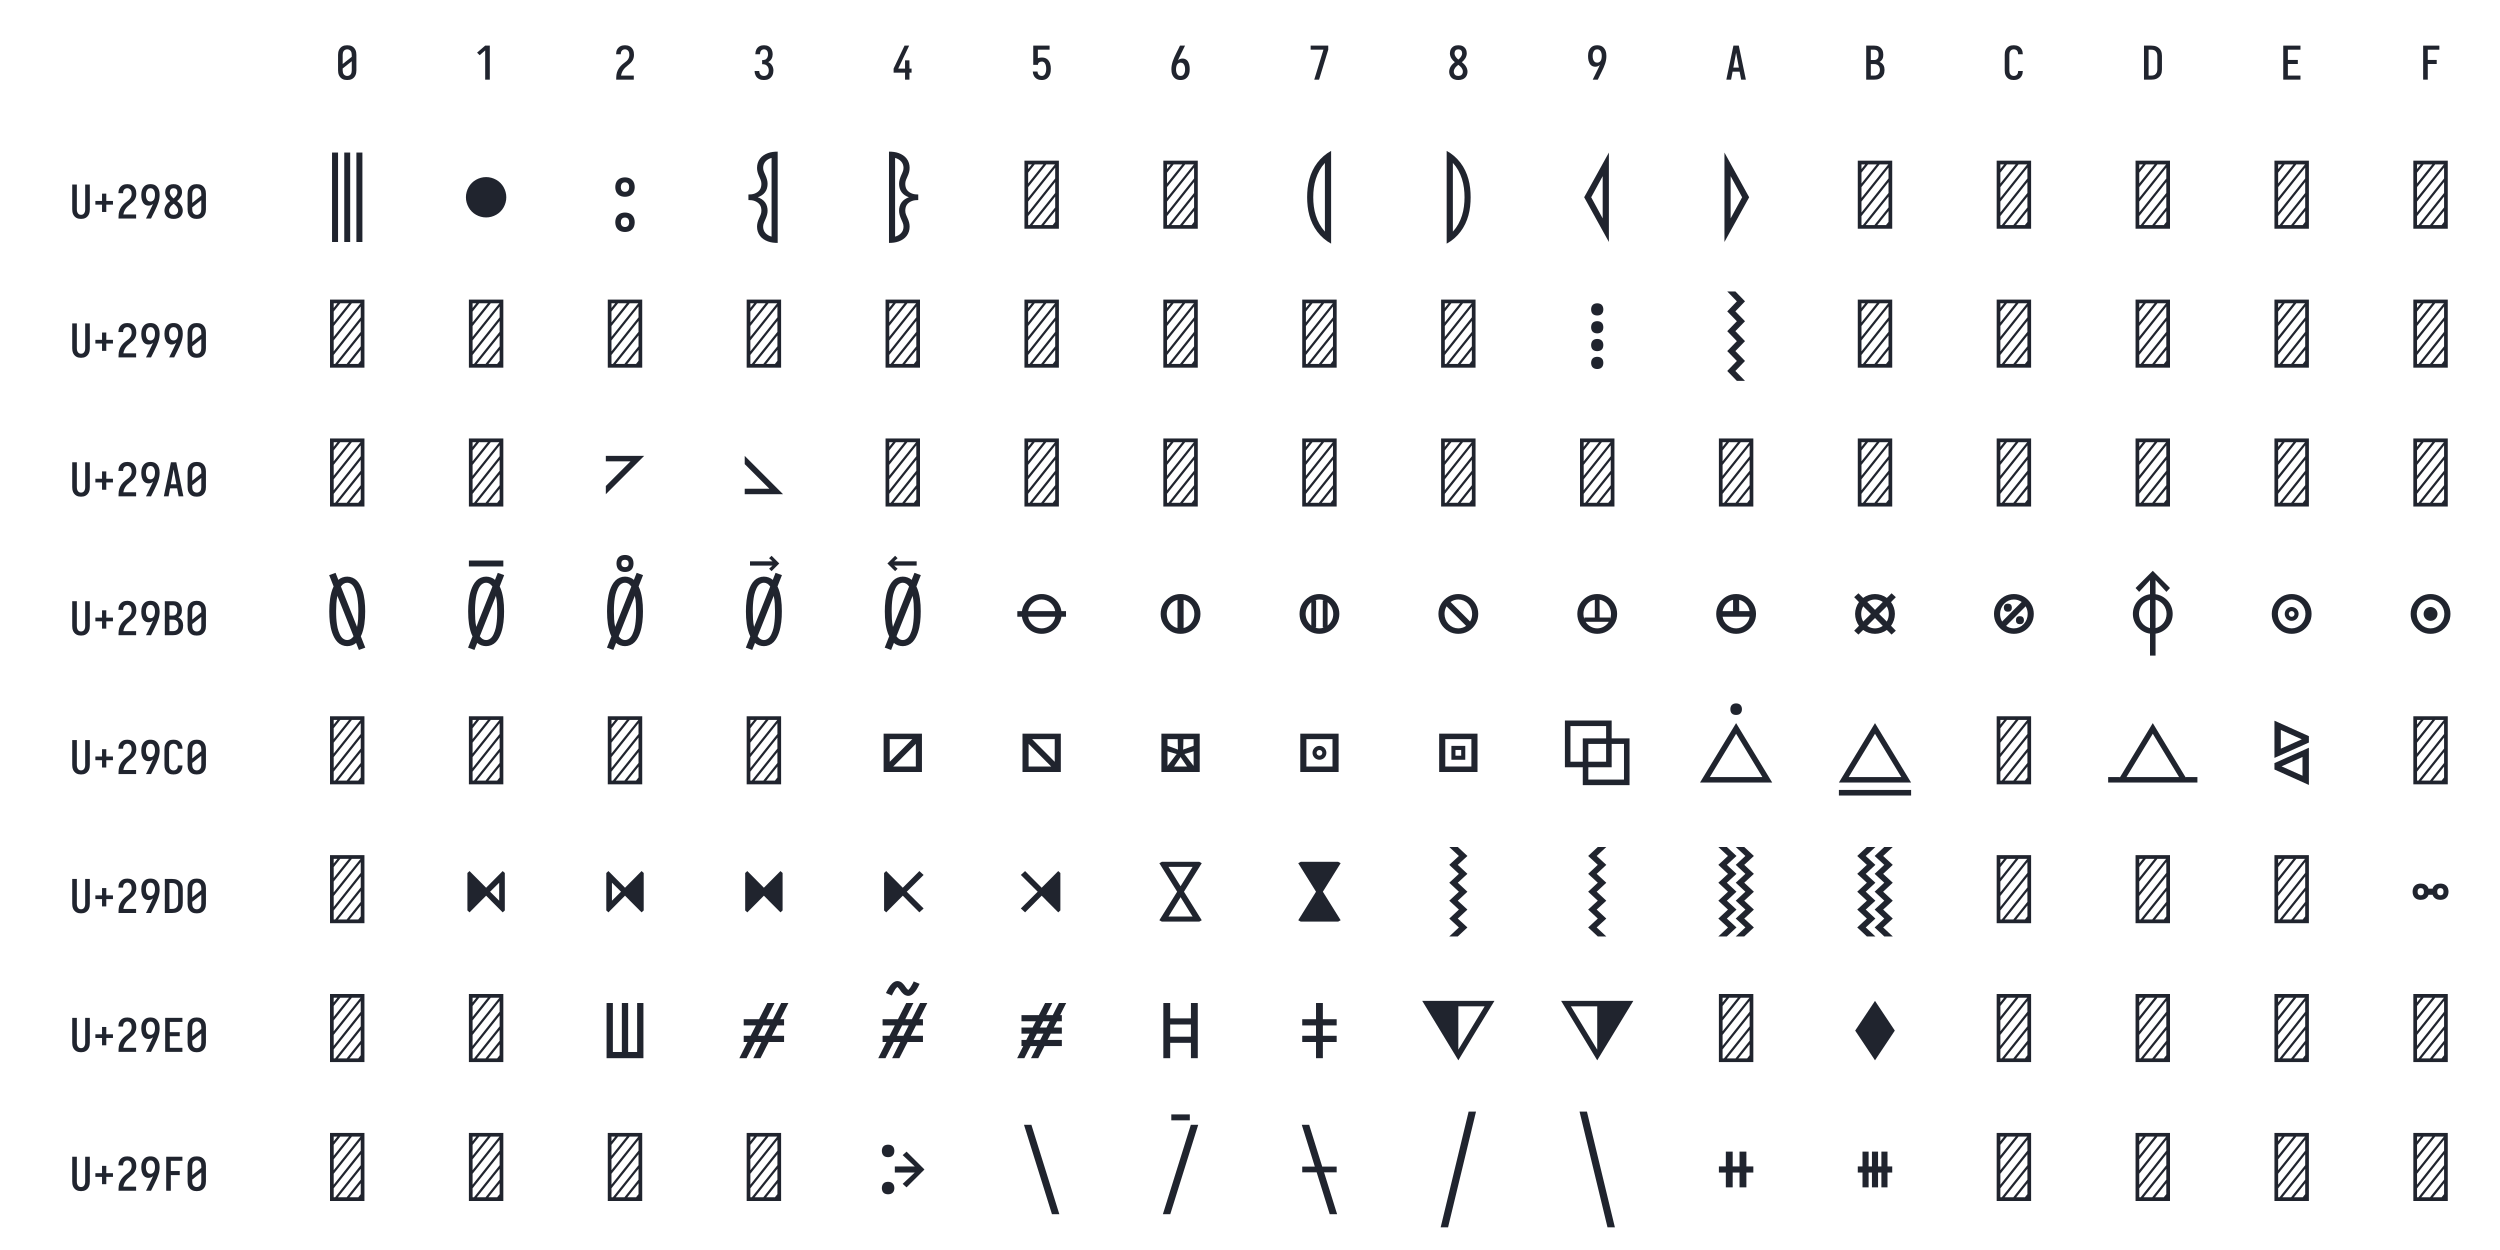 <?xml version="1.0" encoding="UTF-8" standalone="no"?>
<svg height="648" viewBox="0 0 1296 648" width="1296" xmlns="http://www.w3.org/2000/svg">
<defs>
<path d="M 250 8 Q 223 8 196 3 Q 169 -2 145 -15 Q 121 -28 102.5 -48.5 Q 84 -69 72.5 -94 Q 61 -119 56.5 -146 Q 52 -173 52 -200 L 52 -535 Q 52 -562 56.5 -589 Q 61 -616 72.5 -641 Q 84 -666 102.5 -686.5 Q 121 -707 145 -720 Q 169 -733 196 -738 Q 223 -743 250 -743 Q 277 -743 304 -738 Q 331 -733 355 -720 Q 379 -707 397.5 -686.5 Q 416 -666 427.5 -641 Q 439 -616 443.5 -589 Q 448 -562 448 -535 L 448 -200 Q 448 -173 443.5 -146 Q 439 -119 427.5 -94 Q 416 -69 397.5 -48.5 Q 379 -28 355 -15 Q 331 -2 304 3 Q 277 8 250 8 Z M 152 -338 L 348 -493 L 348 -535 Q 348 -557 343 -579 Q 338 -601 325.5 -618.5 Q 313 -636 292.5 -645.5 Q 272 -655 250 -655 Q 228 -655 207.5 -645.5 Q 187 -636 174.5 -618.5 Q 162 -601 157 -579 Q 152 -557 152 -535 Z M 250 -80 Q 272 -80 292.5 -89.5 Q 313 -99 325.5 -116.5 Q 338 -134 343 -156 Q 348 -178 348 -200 L 348 -397 L 152 -242 L 152 -200 Q 152 -178 157 -156 Q 162 -134 174.5 -116.5 Q 187 -99 207.5 -89.5 Q 228 -80 250 -80 Z " id="path1"/>
<path d="M 230 0 L 230 -632 L 110 -528 L 55 -584 L 230 -735 L 330 -735 L 330 0 Z " id="path2"/>
<path d="M 60 0 L 60 -1 Q 60 -27 61 -54 Q 62 -81 65.5 -107 Q 69 -133 77 -158.5 Q 85 -184 96.5 -208 Q 108 -232 123 -253.5 Q 138 -275 156 -294.5 Q 174 -314 194 -331 Q 214 -348 235.5 -364 Q 257 -380 277.5 -397 Q 298 -414 313 -435.5 Q 328 -457 336 -483 Q 344 -509 344 -535 Q 344 -557 339.5 -578 Q 335 -599 323.5 -617 Q 312 -635 292 -645 Q 272 -655 251 -655 Q 231 -655 212.5 -647.5 Q 194 -640 181.5 -625 Q 169 -610 163.5 -591 Q 158 -572 158 -552 L 158 -548 L 58 -548 L 58 -555 Q 58 -581 63.5 -606 Q 69 -631 81 -653 Q 93 -675 111.5 -693 Q 130 -711 152.5 -722.5 Q 175 -734 200.5 -738.5 Q 226 -743 251 -743 Q 278 -743 304.5 -737.5 Q 331 -732 354.5 -719 Q 378 -706 396 -685.5 Q 414 -665 425 -640.5 Q 436 -616 440 -589 Q 444 -562 444 -535 Q 444 -501 435 -468 Q 426 -435 407.5 -406 Q 389 -377 364 -353.5 Q 339 -330 312.5 -308.5 Q 286 -287 261 -264 Q 236 -241 216 -213 Q 196 -185 183 -153.5 Q 170 -122 165 -88 L 440 -88 L 440 0 Z " id="path3"/>
<path d="M 253 8 Q 227 8 201 4 Q 175 -0 151 -11.5 Q 127 -23 107.5 -40.5 Q 88 -58 75.5 -81 Q 63 -104 56.5 -129.5 Q 50 -155 50 -181 L 50 -187 L 150 -187 L 150 -184 Q 150 -163 157 -143 Q 164 -123 178 -108 Q 192 -93 212 -86.5 Q 232 -80 253 -80 Q 275 -80 296 -88.5 Q 317 -97 330.5 -114.5 Q 344 -132 350 -154 Q 356 -176 356 -198 Q 356 -217 352 -235.5 Q 348 -254 339 -271 Q 330 -288 316.5 -301 Q 303 -314 286 -322 Q 269 -330 250 -332 Q 231 -334 212 -334 L 212 -422 Q 229 -422 246 -424 Q 263 -426 278.5 -433 Q 294 -440 306 -452.5 Q 318 -465 325.5 -480.5 Q 333 -496 336.5 -513 Q 340 -530 340 -547 Q 340 -566 335.5 -585.5 Q 331 -605 320 -621.5 Q 309 -638 291 -646.5 Q 273 -655 253 -655 Q 234 -655 216 -647 Q 198 -639 187 -624 Q 176 -609 171 -590 Q 166 -571 166 -553 L 166 -548 L 66 -548 L 66 -556 Q 66 -581 71.5 -605.5 Q 77 -630 88 -652 Q 99 -674 116.5 -692.5 Q 134 -711 156.5 -722.5 Q 179 -734 203.5 -738.5 Q 228 -743 253 -743 Q 278 -743 303.5 -738 Q 329 -733 351 -721 Q 373 -709 390.5 -690 Q 408 -671 419 -648 Q 430 -625 435 -600 Q 440 -575 440 -550 Q 440 -524 434 -498.5 Q 428 -473 416 -450.5 Q 404 -428 385 -409.5 Q 366 -391 343 -379 Q 370 -368 391.5 -348.5 Q 413 -329 427.5 -304.5 Q 442 -280 449 -252 Q 456 -224 456 -196 Q 456 -168 450 -141.5 Q 444 -115 432 -91 Q 420 -67 401 -47 Q 382 -27 358 -14.5 Q 334 -2 307 3 Q 280 8 253 8 Z " id="path4"/>
<path d="M 299 0 L 299 -151 L 52 -151 L 52 -239 L 288 -735 L 388 -735 L 152 -239 L 299 -239 L 299 -417 L 394 -417 L 394 -239 L 440 -239 L 440 -151 L 394 -151 L 394 0 Z " id="path5"/>
<path d="M 252 8 Q 227 8 202.5 3.5 Q 178 -1 155.5 -12 Q 133 -23 114.5 -41 Q 96 -59 84 -80.5 Q 72 -102 65.5 -126.5 Q 59 -151 58 -176 L 159 -176 Q 160 -158 166.5 -139.5 Q 173 -121 185.5 -107 Q 198 -93 216 -86.5 Q 234 -80 252 -80 Q 269 -80 285 -87 Q 301 -94 312.5 -107 Q 324 -120 330.5 -135.5 Q 337 -151 341 -167.5 Q 345 -184 346.5 -201 Q 348 -218 348 -235 Q 348 -252 346.5 -269 Q 345 -286 341.5 -302.5 Q 338 -319 331.5 -334.5 Q 325 -350 314.5 -363 Q 304 -376 288 -383.5 Q 272 -391 256 -391 Q 240 -391 224 -387 Q 208 -383 195.5 -373.5 Q 183 -364 176 -349.5 Q 169 -335 168 -319 L 68 -319 L 68 -735 L 421 -735 L 421 -647 L 168 -647 L 168 -464 Q 189 -472 211 -475 Q 233 -478 256 -478 Q 285 -478 313.5 -470.5 Q 342 -463 365.5 -445.5 Q 389 -428 405.5 -403 Q 422 -378 431.5 -350.5 Q 441 -323 444.5 -294 Q 448 -265 448 -235 Q 448 -206 444.5 -176.5 Q 441 -147 431 -119 Q 421 -91 404.5 -66.5 Q 388 -42 364 -24.5 Q 340 -7 311 0.5 Q 282 8 252 8 Z " id="path6"/>
<path d="M 250 8 Q 221 8 192.5 1.5 Q 164 -5 140 -21 Q 116 -37 98.5 -60.5 Q 81 -84 70.5 -111 Q 60 -138 56 -166.5 Q 52 -195 52 -224 Q 52 -268 59.5 -311 Q 67 -354 81 -395.5 Q 95 -437 113 -477 Q 131 -517 150 -556 L 238 -735 L 347 -735 L 240 -517 Q 228 -492 216 -467 Q 204 -442 194 -416 Q 212 -436 238.5 -446 Q 265 -456 292 -456 Q 318 -456 343.5 -447 Q 369 -438 387.5 -419.5 Q 406 -401 418 -377 Q 430 -353 436.5 -328 Q 443 -303 445.5 -276.5 Q 448 -250 448 -224 Q 448 -195 444 -166.5 Q 440 -138 429.5 -111 Q 419 -84 401.5 -60.5 Q 384 -37 360 -21 Q 336 -5 307.5 1.5 Q 279 8 250 8 Z M 250 -80 Q 266 -80 282 -85.5 Q 298 -91 309.5 -102.5 Q 321 -114 328.5 -129 Q 336 -144 340.5 -159.5 Q 345 -175 346.5 -191.5 Q 348 -208 348 -224 Q 348 -240 346.5 -256.5 Q 345 -273 340.5 -289 Q 336 -305 328.5 -319.5 Q 321 -334 309.5 -345.5 Q 298 -357 282 -362.5 Q 266 -368 250 -368 Q 235 -368 221 -363.5 Q 207 -359 195.5 -349.5 Q 184 -340 176 -327.5 Q 168 -315 163.5 -301 Q 159 -287 156.5 -272.5 Q 154 -258 153 -243 Q 153 -238 152.5 -233.5 Q 152 -229 152 -224 Q 152 -208 153.5 -191.5 Q 155 -175 159.5 -159.5 Q 164 -144 171.5 -129 Q 179 -114 190.5 -102.5 Q 202 -91 218 -85.5 Q 234 -80 250 -80 Z " id="path7"/>
<path d="M 138 0 L 336 -647 L 60 -647 L 60 -735 L 440 -735 L 440 -647 L 242 0 Z " id="path8"/>
<path d="M 250 8 Q 225 8 200 4 Q 175 -0 152 -10 Q 129 -20 109.5 -37 Q 90 -54 77.5 -75.5 Q 65 -97 58.5 -121.5 Q 52 -146 52 -172 Q 52 -203 61.5 -232.5 Q 71 -262 88 -288.5 Q 105 -315 127 -336.5 Q 149 -358 174 -378 Q 152 -396 132.5 -417 Q 113 -438 98.5 -462.5 Q 84 -487 76 -514.5 Q 68 -542 68 -570 Q 68 -594 73.5 -617.5 Q 79 -641 90.5 -661.5 Q 102 -682 119.5 -698.5 Q 137 -715 158 -725 Q 179 -735 202.5 -739 Q 226 -743 250 -743 Q 274 -743 297.5 -739 Q 321 -735 342 -725 Q 363 -715 380.5 -698.5 Q 398 -682 409.5 -661.5 Q 421 -641 426.5 -617.5 Q 432 -594 432 -570 Q 432 -542 424 -514.5 Q 416 -487 401.5 -462.5 Q 387 -438 367.5 -417 Q 348 -396 326 -378 Q 351 -358 373 -336.5 Q 395 -315 412 -288.5 Q 429 -262 438.5 -232.5 Q 448 -203 448 -172 Q 448 -146 441.5 -121.5 Q 435 -97 422.5 -75.5 Q 410 -54 390.5 -37 Q 371 -20 348 -10 Q 325 -0 300 4 Q 275 8 250 8 Z M 250 -434 Q 266 -447 280.5 -461.5 Q 295 -476 306.5 -493 Q 318 -510 325 -529.5 Q 332 -549 332 -569 Q 332 -586 327 -602.5 Q 322 -619 310.5 -631.5 Q 299 -644 283 -649.5 Q 267 -655 250 -655 Q 233 -655 217 -649.5 Q 201 -644 189.5 -631.5 Q 178 -619 173 -602.5 Q 168 -586 168 -569 Q 168 -549 175 -529.5 Q 182 -510 193.5 -493 Q 205 -476 219.5 -461.5 Q 234 -447 250 -434 Z M 250 -80 Q 269 -80 288 -85.5 Q 307 -91 320.5 -104 Q 334 -117 341 -135.5 Q 348 -154 348 -173 Q 348 -196 339.5 -217.5 Q 331 -239 317 -257.5 Q 303 -276 285.5 -291 Q 268 -306 250 -320 Q 232 -306 214.5 -291 Q 197 -276 183 -257.5 Q 169 -239 160.5 -217.5 Q 152 -196 152 -173 Q 152 -154 159 -135.5 Q 166 -117 179.5 -104 Q 193 -91 212 -85.5 Q 231 -80 250 -80 Z " id="path9"/>
<path d="M 262 0 L 153 0 L 260 -218 Q 272 -243 284 -268 Q 296 -293 306 -319 Q 288 -299 261.5 -289 Q 235 -279 208 -279 Q 182 -279 156.5 -288 Q 131 -297 112.5 -315.5 Q 94 -334 82 -358 Q 70 -382 63.5 -407 Q 57 -432 54.5 -458.5 Q 52 -485 52 -511 Q 52 -540 56 -568.5 Q 60 -597 70.5 -624 Q 81 -651 98.5 -674.5 Q 116 -698 140 -714 Q 164 -730 192.5 -736.5 Q 221 -743 250 -743 Q 279 -743 307.5 -736.5 Q 336 -730 360 -714 Q 384 -698 401.5 -674.5 Q 419 -651 429.5 -624 Q 440 -597 444 -568.5 Q 448 -540 448 -511 Q 448 -467 440.5 -424 Q 433 -381 419 -339.5 Q 405 -298 387 -258 Q 369 -218 350 -179 Z M 250 -367 Q 265 -367 279 -371.5 Q 293 -376 304.5 -385.5 Q 316 -395 324 -407.5 Q 332 -420 336.5 -434 Q 341 -448 343.5 -462.5 Q 346 -477 347 -492 Q 347 -497 347.5 -501.5 Q 348 -506 348 -511 Q 348 -527 346.5 -543.5 Q 345 -560 340.5 -575.5 Q 336 -591 328.5 -606 Q 321 -621 309.5 -632.5 Q 298 -644 282 -649.5 Q 266 -655 250 -655 Q 234 -655 218 -649.5 Q 202 -644 190.5 -632.5 Q 179 -621 171.5 -606 Q 164 -591 159.5 -575.5 Q 155 -560 153.5 -543.5 Q 152 -527 152 -511 Q 152 -495 153.5 -478.5 Q 155 -462 159.5 -446 Q 164 -430 171.5 -415.5 Q 179 -401 190.5 -389.5 Q 202 -378 218 -372.5 Q 234 -367 250 -367 Z " id="path10"/>
<path d="M 39 0 L 53 -70 L 192 -735 L 308 -735 L 461 0 L 359 0 L 326 -172 L 174 -172 L 141 0 Z M 310 -260 L 267 -490 Q 263 -513 258.5 -536 Q 254 -559 250 -582 Q 246 -559 241.5 -536 Q 237 -513 233 -490 L 190 -260 Z " id="path11"/>
<path d="M 60 0 L 60 -735 L 235 -735 Q 261 -735 287 -730.5 Q 313 -726 336.5 -714 Q 360 -702 378.5 -682.5 Q 397 -663 408.5 -639.5 Q 420 -616 424.5 -590 Q 429 -564 429 -538 Q 429 -515 425.5 -492 Q 422 -469 411.5 -448.5 Q 401 -428 384.5 -411 Q 368 -394 348 -383 Q 373 -373 394.5 -355.5 Q 416 -338 430.5 -314.5 Q 445 -291 450.5 -264 Q 456 -237 456 -210 Q 456 -181 450.5 -152.5 Q 445 -124 431 -98.5 Q 417 -73 395.5 -53.5 Q 374 -34 347.5 -21.5 Q 321 -9 292.5 -4.5 Q 264 -0 235 0 Z M 160 -424 L 235 -424 Q 256 -424 275.5 -432.5 Q 295 -441 307.5 -457.5 Q 320 -474 324.5 -494.5 Q 329 -515 329 -536 Q 329 -557 324.5 -577.5 Q 320 -598 307.5 -614.5 Q 295 -631 275.5 -639 Q 256 -647 235 -647 L 160 -647 Z M 160 -88 L 235 -88 Q 251 -88 267.5 -91 Q 284 -94 298.5 -101.5 Q 313 -109 324.5 -121 Q 336 -133 343 -148 Q 350 -163 353 -179 Q 356 -195 356 -212 Q 356 -228 353 -244.5 Q 350 -261 343 -276 Q 336 -291 324.5 -303 Q 313 -315 298.5 -322.5 Q 284 -330 267.5 -333 Q 251 -336 235 -336 L 160 -336 Z " id="path12"/>
<path d="M 247 8 Q 220 8 193 3 Q 166 -2 142.5 -15.5 Q 119 -29 101 -49.5 Q 83 -70 71.5 -94.5 Q 60 -119 56 -146 Q 52 -173 52 -200 L 52 -535 Q 52 -562 56 -589 Q 60 -616 71.5 -640.5 Q 83 -665 101 -685.5 Q 119 -706 142.5 -719.5 Q 166 -733 193 -738 Q 220 -743 247 -743 Q 273 -743 298 -738.5 Q 323 -734 346 -723 Q 369 -712 387.5 -694 Q 406 -676 418 -653.5 Q 430 -631 436 -606 Q 442 -581 442 -555 L 442 -548 L 342 -548 L 342 -552 Q 342 -572 336 -591.5 Q 330 -611 317.5 -626 Q 305 -641 286 -648 Q 267 -655 247 -655 Q 225 -655 205 -645.5 Q 185 -636 173 -618 Q 161 -600 156.5 -578.5 Q 152 -557 152 -535 L 152 -200 Q 152 -178 156.5 -156.5 Q 161 -135 173 -117 Q 185 -99 205 -89.5 Q 225 -80 247 -80 Q 267 -80 286 -87 Q 305 -94 317.5 -109 Q 330 -124 336 -143.5 Q 342 -163 342 -183 L 342 -187 L 442 -187 L 442 -180 Q 442 -154 436 -129 Q 430 -104 418 -81.5 Q 406 -59 387.5 -41 Q 369 -23 346 -12 Q 323 -1 298 3.5 Q 273 8 247 8 Z " id="path13"/>
<path d="M 60 0 L 60 -735 L 220 -735 Q 250 -735 280 -730 Q 310 -725 337 -712 Q 364 -699 386.5 -678.5 Q 409 -658 423 -631.5 Q 437 -605 442.5 -575 Q 448 -545 448 -515 L 448 -220 Q 448 -190 442.5 -160 Q 437 -130 423 -103.5 Q 409 -77 386.5 -56.5 Q 364 -36 337 -23 Q 310 -10 280 -5 Q 250 -0 220 0 Z M 160 -88 L 220 -88 Q 237 -88 254.5 -91 Q 272 -94 287.5 -102.5 Q 303 -111 315 -124 Q 327 -137 334.5 -152.5 Q 342 -168 345 -185.5 Q 348 -203 348 -220 L 348 -515 Q 348 -532 345 -549.5 Q 342 -567 334.5 -582.5 Q 327 -598 315 -611 Q 303 -624 287.5 -632.5 Q 272 -641 254.5 -644 Q 237 -647 220 -647 L 160 -647 Z " id="path14"/>
<path d="M 68 0 L 68 -735 L 440 -735 L 440 -647 L 168 -647 L 168 -426 L 383 -426 L 383 -338 L 168 -338 L 168 -88 L 440 -88 L 440 0 Z " id="path15"/>
<path d="M 90 0 L 90 -735 L 440 -735 L 440 -647 L 190 -647 L 190 -426 L 383 -426 L 383 -338 L 190 -338 L 190 0 Z " id="path16"/>
<path d="M 250 8 Q 223 8 196.5 2.5 Q 170 -3 147 -16.5 Q 124 -30 106.5 -50.5 Q 89 -71 78.5 -95.5 Q 68 -120 64 -146.5 Q 60 -173 60 -200 L 60 -735 L 160 -735 L 160 -200 Q 160 -186 161.5 -172 Q 163 -158 167.5 -144.5 Q 172 -131 179.5 -118.5 Q 187 -106 197.5 -97 Q 208 -88 222 -84 Q 236 -80 250 -80 Q 264 -80 278 -84 Q 292 -88 302.5 -97 Q 313 -106 320.5 -118.5 Q 328 -131 332.5 -144.5 Q 337 -158 338.5 -172 Q 340 -186 340 -200 L 340 -735 L 440 -735 L 440 -200 Q 440 -173 436 -146.5 Q 432 -120 421.5 -95.5 Q 411 -71 393.5 -50.5 Q 376 -30 353 -16.5 Q 330 -3 303.5 2.5 Q 277 8 250 8 Z " id="path17"/>
<path d="M 296 -142 L 204 -142 L 204 -300 L 60 -300 L 60 -380 L 204 -380 L 204 -538 L 296 -538 L 296 -380 L 440 -380 L 440 -300 L 296 -300 Z " id="path18"/>
<path d="M 349 143 L 349 -823 L 414 -823 L 414 143 Z M 218 143 L 218 -823 L 282 -823 L 282 143 Z M 86 143 L 86 -823 L 151 -823 L 151 143 Z " id="path19"/>
<path d="M 500 -122 Q 471 -122 443.5 -129.5 Q 416 -137 391 -151 Q 366 -165 345.5 -185.5 Q 325 -206 311 -231 Q 297 -256 289.5 -283.5 Q 282 -311 282 -340 Q 282 -369 289.5 -396.5 Q 297 -424 311 -449 Q 325 -474 345.5 -494.5 Q 366 -515 391 -529 Q 416 -543 443.5 -550.5 Q 471 -558 500 -558 Q 529 -558 556.5 -550.5 Q 584 -543 609 -529 Q 634 -515 654.5 -494.5 Q 675 -474 689 -449 Q 703 -424 710.5 -396.5 Q 718 -369 718 -340 Q 718 -311 710.5 -283.5 Q 703 -256 689 -231 Q 675 -206 654.5 -185.5 Q 634 -165 609 -151 Q 584 -137 556.5 -129.5 Q 529 -122 500 -122 Z " id="path20"/>
<path d="M 250 -345 Q 229 -345 208.5 -351.5 Q 188 -358 173 -373 Q 158 -388 151.5 -408.5 Q 145 -429 145 -450 Q 145 -471 151.5 -491.5 Q 158 -512 173 -527 Q 188 -542 208.5 -548.5 Q 229 -555 250 -555 Q 271 -555 291.5 -548.5 Q 312 -542 327 -527 Q 342 -512 348.5 -491.5 Q 355 -471 355 -450 Q 355 -429 348.5 -408.5 Q 342 -388 327 -373 Q 312 -358 291.5 -351.5 Q 271 -345 250 -345 Z M 250 -399 Q 260 -399 269 -402.5 Q 278 -406 284 -413.5 Q 290 -421 292.5 -430.5 Q 295 -440 295 -450 Q 295 -460 292.5 -469.5 Q 290 -479 284 -486.5 Q 278 -494 269 -497.5 Q 260 -501 250 -501 Q 240 -501 231 -497.5 Q 222 -494 216 -486.5 Q 210 -479 207.5 -469.5 Q 205 -460 205 -450 Q 205 -440 207.5 -430.5 Q 210 -421 216 -413.5 Q 222 -406 231 -402.5 Q 240 -399 250 -399 Z M 250 35 Q 229 35 208.5 28.5 Q 188 22 173 7 Q 158 -8 151.5 -28.5 Q 145 -49 145 -70 Q 145 -91 151.5 -111.5 Q 158 -132 173 -147 Q 188 -162 208.5 -168.5 Q 229 -175 250 -175 Q 271 -175 291.5 -168.5 Q 312 -162 327 -147 Q 342 -132 348.5 -111.5 Q 355 -91 355 -70 Q 355 -49 348.5 -28.5 Q 342 -8 327 7 Q 312 22 291.5 28.5 Q 271 35 250 35 Z M 250 -19 Q 260 -19 269 -22.5 Q 278 -26 284 -33.5 Q 290 -41 292.5 -50.5 Q 295 -60 295 -70 Q 295 -80 292.5 -89.5 Q 290 -99 284 -106.5 Q 278 -114 269 -117.5 Q 260 -121 250 -121 Q 240 -121 231 -117.5 Q 222 -114 216 -106.5 Q 210 -99 207.5 -89.5 Q 205 -80 205 -70 Q 205 -60 207.5 -50.5 Q 210 -41 216 -33.5 Q 222 -26 231 -22.5 Q 240 -19 250 -19 Z " id="path21"/>
<path d="M 399 153 Q 372 153 345.5 149.5 Q 319 146 294 137 Q 269 128 246.5 113 Q 224 98 208 77 Q 192 56 184 30.5 Q 176 5 176 -22 Q 176 -45 181.5 -67 Q 187 -89 196.5 -109.5 Q 206 -130 214.5 -151 Q 223 -172 223 -195 Q 223 -212 219 -229 Q 215 -246 205 -260 Q 195 -274 180.5 -284 Q 166 -294 150 -300 Q 134 -306 117 -308 Q 100 -310 83 -310 L 83 -370 Q 100 -370 117 -372 Q 134 -374 150 -380 Q 166 -386 180.5 -396 Q 195 -406 205 -420 Q 215 -434 219 -451 Q 223 -468 223 -485 Q 223 -508 214.5 -529 Q 206 -550 196.5 -570.5 Q 187 -591 181.5 -613 Q 176 -635 176 -658 Q 176 -685 184 -710.5 Q 192 -736 208 -757 Q 224 -778 246.5 -793 Q 269 -808 294 -817 Q 319 -826 345.5 -829.5 Q 372 -833 399 -833 Z M 333 85 L 333 -765 Q 314 -760 297.5 -750.5 Q 281 -741 268 -727 Q 255 -713 248.5 -695 Q 242 -677 242 -658 Q 242 -635 251 -614 Q 260 -593 269 -572.5 Q 278 -552 284 -530 Q 290 -508 290 -485 Q 290 -461 283.5 -437.5 Q 277 -414 262.5 -394.5 Q 248 -375 227.5 -361.5 Q 207 -348 184 -340 Q 207 -332 227.5 -318.5 Q 248 -305 262.5 -285.5 Q 277 -266 283.5 -242.5 Q 290 -219 290 -195 Q 290 -172 284 -150 Q 278 -128 269 -107.5 Q 260 -87 251 -66 Q 242 -45 242 -22 Q 242 -3 248.5 15 Q 255 33 268 47 Q 281 61 297.5 70.5 Q 314 80 333 85 Z " id="path22"/>
<path d="M 101 153 L 101 -833 Q 128 -833 154.5 -829.5 Q 181 -826 206 -817 Q 231 -808 253.5 -793 Q 276 -778 292 -757 Q 308 -736 316 -710.5 Q 324 -685 324 -658 Q 324 -635 318.5 -613 Q 313 -591 303.5 -570.5 Q 294 -550 285.5 -529 Q 277 -508 277 -485 Q 277 -468 281 -451 Q 285 -434 295 -420 Q 305 -406 319.5 -396 Q 334 -386 350 -380 Q 366 -374 383 -372 Q 400 -370 417 -370 L 417 -310 Q 400 -310 383 -308 Q 366 -306 350 -300 Q 334 -294 319.5 -284 Q 305 -274 295 -260 Q 285 -246 281 -229 Q 277 -212 277 -195 Q 277 -172 285.5 -151 Q 294 -130 303.5 -109.5 Q 313 -89 318.5 -67 Q 324 -45 324 -22 Q 324 5 316 30.5 Q 308 56 292 77 Q 276 98 253.5 113 Q 231 128 206 137 Q 181 146 154.5 149.5 Q 128 153 101 153 Z M 167 85 Q 186 80 202.5 70.5 Q 219 61 232 47 Q 245 33 251.5 15 Q 258 -3 258 -22 Q 258 -45 249 -66 Q 240 -87 231 -107.5 Q 222 -128 216 -150 Q 210 -172 210 -195 Q 210 -219 216.5 -242.5 Q 223 -266 237.5 -285.5 Q 252 -305 272.5 -318.5 Q 293 -332 316 -340 Q 293 -348 272.5 -361.5 Q 252 -375 237.5 -394.5 Q 223 -414 216.5 -437.5 Q 210 -461 210 -485 Q 210 -508 216 -530 Q 222 -552 231 -572.5 Q 240 -593 249 -614 Q 258 -635 258 -658 Q 258 -677 251.5 -695 Q 245 -713 232 -727 Q 219 -741 202.5 -750.5 Q 186 -760 167 -765 Z " id="path23"/>
<path d="M 64 0 L 64 -735 L 436 -735 L 436 0 Z M 104 -333 L 394 -695 L 300 -695 L 104 -450 Z M 104 -489 L 269 -695 L 175 -695 L 104 -606 Z M 104 -645 L 144 -695 L 104 -695 Z M 104 -176 L 396 -543 L 396 -660 L 104 -294 Z M 104 -40 L 119 -40 L 396 -386 L 396 -504 L 104 -137 Z M 150 -40 L 244 -40 L 396 -230 L 396 -347 Z M 275 -40 L 369 -40 L 396 -74 L 396 -191 Z " id="path24"/>
<path d="M 376 161 Q 332 137 294.5 104.5 Q 257 72 227 32.5 Q 197 -7 175.5 -52 Q 154 -97 141 -144.5 Q 128 -192 122.5 -241.5 Q 117 -291 117 -340 Q 117 -389 122.5 -438.5 Q 128 -488 141 -535.5 Q 154 -583 175.5 -628 Q 197 -673 227 -712.5 Q 257 -752 294.5 -784.5 Q 332 -817 376 -841 Z M 309 31 L 309 -711 Q 275 -674 250.5 -630 Q 226 -586 211 -538 Q 196 -490 189.5 -440 Q 183 -390 183 -340 Q 183 -290 189.5 -240 Q 196 -190 211 -142 Q 226 -94 250.5 -50 Q 275 -6 309 31 Z " id="path25"/>
<path d="M 124 161 L 124 -841 Q 168 -817 205.5 -784.5 Q 243 -752 273 -712.5 Q 303 -673 324.5 -628 Q 346 -583 359 -535.5 Q 372 -488 377.5 -438.5 Q 383 -389 383 -340 Q 383 -291 377.5 -241.5 Q 372 -192 359 -144.5 Q 346 -97 324.5 -52 Q 303 -7 273 32.5 Q 243 72 205.5 104.5 Q 168 137 124 161 Z M 191 31 Q 225 -6 249.5 -50 Q 274 -94 289 -142 Q 304 -190 310.5 -240 Q 317 -290 317 -340 Q 317 -390 310.5 -440 Q 304 -490 289 -538 Q 274 -586 249.5 -630 Q 225 -674 191 -711 Z " id="path26"/>
<path d="M 376 143 Q 309 22 242.5 -98.5 Q 176 -219 109 -340 L 376 -823 Z M 309 -112 L 309 -568 L 185 -340 Z " id="path27"/>
<path d="M 124 143 L 124 -823 Q 191 -702 257.5 -581.5 Q 324 -461 391 -340 Z M 191 -112 L 315 -340 L 191 -568 Z " id="path28"/>
<path d="M 250 -563 Q 237 -563 224 -567 Q 211 -571 201.5 -580 Q 192 -589 188 -602 Q 184 -615 184 -629 Q 184 -642 188 -655 Q 192 -668 201.5 -677.5 Q 211 -687 224 -691 Q 237 -695 250 -695 Q 263 -695 276 -691 Q 289 -687 298.5 -677.5 Q 308 -668 312 -655 Q 316 -642 316 -629 Q 316 -615 312 -602 Q 308 -589 298.5 -580 Q 289 -571 276 -567 Q 263 -563 250 -563 Z M 250 -370 Q 237 -370 224 -374 Q 211 -378 201.5 -387.5 Q 192 -397 188 -410 Q 184 -423 184 -436 Q 184 -449 188 -462.5 Q 192 -476 201.5 -485 Q 211 -494 224 -498 Q 237 -502 250 -502 Q 263 -502 276 -498 Q 289 -494 298.5 -485 Q 308 -476 312 -462.5 Q 316 -449 316 -436 Q 316 -423 312 -410 Q 308 -397 298.5 -387.5 Q 289 -378 276 -374 Q 263 -370 250 -370 Z M 250 -178 Q 237 -178 224 -182 Q 211 -186 201.5 -195 Q 192 -204 188 -217.5 Q 184 -231 184 -244 Q 184 -257 188 -270 Q 192 -283 201.5 -292.5 Q 211 -302 224 -306 Q 237 -310 250 -310 Q 263 -310 276 -306 Q 289 -302 298.5 -292.5 Q 308 -283 312 -270 Q 316 -257 316 -244 Q 316 -231 312 -217.5 Q 308 -204 298.5 -195 Q 289 -186 276 -182 Q 263 -178 250 -178 Z M 250 15 Q 237 15 224 11 Q 211 7 201.5 -2.5 Q 192 -12 188 -25 Q 184 -38 184 -51 Q 184 -65 188 -78 Q 192 -91 201.5 -100 Q 211 -109 224 -113 Q 237 -117 250 -117 Q 263 -117 276 -113 Q 289 -109 298.5 -100 Q 308 -91 312 -78 Q 316 -65 316 -51 Q 316 -38 312 -25 Q 308 -12 298.5 -2.5 Q 289 7 276 11 Q 263 15 250 15 Z " id="path29"/>
<path d="M 346 143 L 258 143 L 154 36 L 258 -72 L 154 -179 L 258 -286 L 154 -394 L 258 -501 L 154 -608 L 258 -716 L 154 -823 L 242 -823 L 346 -716 L 242 -608 L 346 -501 L 242 -394 L 346 -286 L 242 -179 L 346 -72 L 242 36 Z " id="path30"/>
<path d="M 43 -133 L 43 -222 L 309 -488 L 43 -488 L 43 -547 L 457 -547 Z " id="path31"/>
<path d="M 43 -133 L 43 -192 L 309 -192 L 43 -458 L 43 -547 L 457 -133 Z " id="path32"/>
<path d="M 376 49 L 346 -27 Q 327 -10 301.5 -1 Q 276 8 250 8 Q 221 8 193 -3.5 Q 165 -15 145 -36 Q 125 -57 111 -83 Q 97 -109 87.5 -136.5 Q 78 -164 72 -193 Q 66 -222 62.5 -251 Q 59 -280 57.5 -309 Q 56 -338 56 -368 Q 56 -402 58 -436.5 Q 60 -471 65 -505 Q 70 -539 79 -572.5 Q 88 -606 103 -637 L 55 -759 L 124 -784 L 154 -708 Q 173 -725 198.5 -734 Q 224 -743 250 -743 Q 279 -743 307 -731.5 Q 335 -720 355 -699 Q 375 -678 389 -652 Q 403 -626 412.5 -598.5 Q 422 -571 428 -542 Q 434 -513 437.5 -484 Q 441 -455 442.5 -426 Q 444 -397 444 -368 Q 444 -333 442 -298.5 Q 440 -264 435 -230 Q 430 -196 421 -162.5 Q 412 -129 397 -98 L 445 24 Z M 356 -200 Q 365 -241 367.5 -283 Q 370 -325 370 -368 Q 370 -385 369.5 -403 Q 369 -421 368 -439 Q 367 -457 365 -475 Q 363 -493 360.5 -511 Q 358 -529 354 -546.5 Q 350 -564 344 -581 Q 338 -598 330.5 -614.5 Q 323 -631 312 -645 Q 301 -659 284.5 -668 Q 268 -677 250 -677 Q 229 -677 211.5 -665.5 Q 194 -654 182 -636 Z M 250 -58 Q 271 -58 288.5 -69.5 Q 306 -81 318 -99 L 144 -535 Q 135 -494 132.5 -452 Q 130 -410 130 -368 Q 130 -350 130.5 -332 Q 131 -314 132 -296 Q 133 -278 135 -260 Q 137 -242 139.5 -224 Q 142 -206 146 -188.5 Q 150 -171 156 -154 Q 162 -137 169.5 -120.5 Q 177 -104 188 -90 Q 199 -76 215.5 -67 Q 232 -58 250 -58 Z " id="path33"/>
<path d="M 124 49 L 55 24 L 103 -98 Q 88 -129 79 -162.5 Q 70 -196 65 -230 Q 60 -264 58 -298.5 Q 56 -333 56 -368 Q 56 -397 57.5 -426 Q 59 -455 62.5 -484 Q 66 -513 72 -542 Q 78 -571 87.5 -598.5 Q 97 -626 111 -652 Q 125 -678 145 -699 Q 165 -720 193 -731.5 Q 221 -743 250 -743 Q 276 -743 301.5 -734 Q 327 -725 346 -708 L 376 -784 L 445 -759 L 397 -637 Q 412 -606 421 -572.5 Q 430 -539 435 -505 Q 440 -471 442 -436.5 Q 444 -402 444 -368 Q 444 -338 442.5 -309 Q 441 -280 437.5 -251 Q 434 -222 428 -193 Q 422 -164 412.5 -136.5 Q 403 -109 389 -83 Q 375 -57 355 -36 Q 335 -15 307 -3.5 Q 279 8 250 8 Q 224 8 198.5 -1 Q 173 -10 154 -27 Z M 144 -200 L 318 -636 Q 306 -654 288.5 -665.5 Q 271 -677 250 -677 Q 232 -677 215.5 -668 Q 199 -659 188 -645 Q 177 -631 169.5 -614.5 Q 162 -598 156 -581 Q 150 -564 146 -546.5 Q 142 -529 139.5 -511 Q 137 -493 135 -475 Q 133 -457 132 -439 Q 131 -421 130.5 -403 Q 130 -385 130 -368 Q 130 -325 132.5 -283 Q 135 -241 144 -200 Z M 250 -58 Q 268 -58 284.5 -67 Q 301 -76 312 -90 Q 323 -104 330.5 -120.5 Q 338 -137 344 -154 Q 350 -171 354 -188.5 Q 358 -206 360.5 -224 Q 363 -242 365 -260 Q 367 -278 368 -296 Q 369 -314 369.5 -332 Q 370 -350 370 -368 Q 370 -410 367.5 -452 Q 365 -494 356 -535 L 182 -99 Q 194 -81 211.5 -69.5 Q 229 -58 250 -58 Z M 64 -853 L 64 -917 L 436 -917 L 436 -853 Z " id="path34"/>
<path d="M 124 49 L 55 24 L 103 -98 Q 88 -129 79 -162.5 Q 70 -196 65 -230 Q 60 -264 58 -298.5 Q 56 -333 56 -368 Q 56 -397 57.5 -426 Q 59 -455 62.5 -484 Q 66 -513 72 -542 Q 78 -571 87.5 -598.5 Q 97 -626 111 -652 Q 125 -678 145 -699 Q 165 -720 193 -731.5 Q 221 -743 250 -743 Q 276 -743 301.5 -734 Q 327 -725 346 -708 L 376 -784 L 445 -759 L 397 -637 Q 412 -606 421 -572.5 Q 430 -539 435 -505 Q 440 -471 442 -436.5 Q 444 -402 444 -368 Q 444 -338 442.5 -309 Q 441 -280 437.5 -251 Q 434 -222 428 -193 Q 422 -164 412.5 -136.5 Q 403 -109 389 -83 Q 375 -57 355 -36 Q 335 -15 307 -3.5 Q 279 8 250 8 Q 224 8 198.5 -1 Q 173 -10 154 -27 Z M 144 -200 L 318 -636 Q 306 -654 288.5 -665.5 Q 271 -677 250 -677 Q 232 -677 215.5 -668 Q 199 -659 188 -645 Q 177 -631 169.5 -614.5 Q 162 -598 156 -581 Q 150 -564 146 -546.5 Q 142 -529 139.5 -511 Q 137 -493 135 -475 Q 133 -457 132 -439 Q 131 -421 130.5 -403 Q 130 -385 130 -368 Q 130 -325 132.5 -283 Q 135 -241 144 -200 Z M 250 -58 Q 268 -58 284.5 -67 Q 301 -76 312 -90 Q 323 -104 330.5 -120.5 Q 338 -137 344 -154 Q 350 -171 354 -188.5 Q 358 -206 360.5 -224 Q 363 -242 365 -260 Q 367 -278 368 -296 Q 369 -314 369.5 -332 Q 370 -350 370 -368 Q 370 -410 367.5 -452 Q 365 -494 356 -535 L 182 -99 Q 194 -81 211.5 -69.5 Q 229 -58 250 -58 Z M 250 -793 Q 231 -793 213 -798.5 Q 195 -804 182 -817 Q 169 -830 163.5 -848 Q 158 -866 158 -885 Q 158 -904 163.5 -922 Q 169 -940 182 -953 Q 195 -966 213 -971.5 Q 231 -977 250 -977 Q 269 -977 287 -971.5 Q 305 -966 318 -953 Q 331 -940 336.5 -922 Q 342 -904 342 -885 Q 342 -866 336.5 -848 Q 331 -830 318 -817 Q 305 -804 287 -798.5 Q 269 -793 250 -793 Z M 250 -845 Q 258 -845 266 -847.5 Q 274 -850 279.5 -855.5 Q 285 -861 287.5 -869 Q 290 -877 290 -885 Q 290 -893 287.5 -901 Q 285 -909 279.5 -914.5 Q 274 -920 266 -922.5 Q 258 -925 250 -925 Q 242 -925 234 -922.5 Q 226 -920 220.5 -914.5 Q 215 -909 212.5 -901 Q 210 -893 210 -885 Q 210 -877 212.5 -869 Q 215 -861 220.5 -855.5 Q 226 -850 234 -847.5 Q 242 -845 250 -845 Z " id="path35"/>
<path d="M 124 49 L 55 24 L 103 -98 Q 88 -129 79 -162.5 Q 70 -196 65 -230 Q 60 -264 58 -298.5 Q 56 -333 56 -368 Q 56 -397 57.5 -426 Q 59 -455 62.5 -484 Q 66 -513 72 -542 Q 78 -571 87.5 -598.5 Q 97 -626 111 -652 Q 125 -678 145 -699 Q 165 -720 193 -731.5 Q 221 -743 250 -743 Q 276 -743 301.5 -734 Q 327 -725 346 -708 L 376 -784 L 445 -759 L 397 -637 Q 412 -606 421 -572.5 Q 430 -539 435 -505 Q 440 -471 442 -436.5 Q 444 -402 444 -368 Q 444 -338 442.5 -309 Q 441 -280 437.5 -251 Q 434 -222 428 -193 Q 422 -164 412.5 -136.5 Q 403 -109 389 -83 Q 375 -57 355 -36 Q 335 -15 307 -3.5 Q 279 8 250 8 Q 224 8 198.5 -1 Q 173 -10 154 -27 Z M 144 -200 L 318 -636 Q 306 -654 288.5 -665.5 Q 271 -677 250 -677 Q 232 -677 215.5 -668 Q 199 -659 188 -645 Q 177 -631 169.5 -614.5 Q 162 -598 156 -581 Q 150 -564 146 -546.5 Q 142 -529 139.5 -511 Q 137 -493 135 -475 Q 133 -457 132 -439 Q 131 -421 130.5 -403 Q 130 -385 130 -368 Q 130 -325 132.5 -283 Q 135 -241 144 -200 Z M 250 -58 Q 268 -58 284.5 -67 Q 301 -76 312 -90 Q 323 -104 330.5 -120.5 Q 338 -137 344 -154 Q 350 -171 354 -188.5 Q 358 -206 360.5 -224 Q 363 -242 365 -260 Q 367 -278 368 -296 Q 369 -314 369.5 -332 Q 370 -350 370 -368 Q 370 -410 367.5 -452 Q 365 -494 356 -535 L 182 -99 Q 194 -81 211.5 -69.5 Q 229 -58 250 -58 Z M 333 -802 L 306 -828 L 343 -862 L 100 -862 L 100 -908 L 343 -908 L 306 -942 L 333 -968 L 416 -885 Z " id="path36"/>
<path d="M 124 49 L 55 24 L 103 -98 Q 88 -129 79 -162.5 Q 70 -196 65 -230 Q 60 -264 58 -298.5 Q 56 -333 56 -368 Q 56 -397 57.5 -426 Q 59 -455 62.5 -484 Q 66 -513 72 -542 Q 78 -571 87.5 -598.5 Q 97 -626 111 -652 Q 125 -678 145 -699 Q 165 -720 193 -731.5 Q 221 -743 250 -743 Q 276 -743 301.5 -734 Q 327 -725 346 -708 L 376 -784 L 445 -759 L 397 -637 Q 412 -606 421 -572.5 Q 430 -539 435 -505 Q 440 -471 442 -436.5 Q 444 -402 444 -368 Q 444 -338 442.5 -309 Q 441 -280 437.5 -251 Q 434 -222 428 -193 Q 422 -164 412.5 -136.5 Q 403 -109 389 -83 Q 375 -57 355 -36 Q 335 -15 307 -3.5 Q 279 8 250 8 Q 224 8 198.5 -1 Q 173 -10 154 -27 Z M 144 -200 L 318 -636 Q 306 -654 288.5 -665.5 Q 271 -677 250 -677 Q 232 -677 215.5 -668 Q 199 -659 188 -645 Q 177 -631 169.5 -614.5 Q 162 -598 156 -581 Q 150 -564 146 -546.5 Q 142 -529 139.5 -511 Q 137 -493 135 -475 Q 133 -457 132 -439 Q 131 -421 130.5 -403 Q 130 -385 130 -368 Q 130 -325 132.5 -283 Q 135 -241 144 -200 Z M 250 -58 Q 268 -58 284.5 -67 Q 301 -76 312 -90 Q 323 -104 330.5 -120.5 Q 338 -137 344 -154 Q 350 -171 354 -188.5 Q 358 -206 360.5 -224 Q 363 -242 365 -260 Q 367 -278 368 -296 Q 369 -314 369.5 -332 Q 370 -350 370 -368 Q 370 -410 367.5 -452 Q 365 -494 356 -535 L 182 -99 Q 194 -81 211.5 -69.5 Q 229 -58 250 -58 Z M 167 -802 L 84 -885 L 167 -968 L 194 -942 L 157 -908 L 400 -908 L 400 -862 L 157 -862 L 194 -828 Z " id="path37"/>
<path d="M 250 -125 Q 211 -125 174.5 -138.5 Q 138 -152 109 -177.5 Q 80 -203 61 -237.5 Q 42 -272 37 -310 L -13 -310 L -13 -370 L 37 -370 Q 42 -408 61 -442.5 Q 80 -477 109 -502.5 Q 138 -528 174.5 -541.5 Q 211 -555 250 -555 Q 289 -555 325.5 -541.5 Q 362 -528 391 -502.5 Q 420 -477 439 -442.5 Q 458 -408 463 -370 L 513 -370 L 513 -310 L 463 -310 Q 458 -272 439 -237.5 Q 420 -203 391 -177.5 Q 362 -152 325.5 -138.5 Q 289 -125 250 -125 Z M 104 -370 L 396 -370 Q 392 -396 379 -419 Q 366 -442 346 -459.5 Q 326 -477 301 -486.5 Q 276 -496 250 -496 Q 224 -496 199 -486.5 Q 174 -477 154 -459.5 Q 134 -442 121 -419 Q 108 -396 104 -370 Z M 250 -184 Q 276 -184 301 -193.5 Q 326 -203 346 -220.5 Q 366 -238 379 -261 Q 392 -284 396 -310 L 104 -310 Q 108 -284 121 -261 Q 134 -238 154 -220.5 Q 174 -203 199 -193.5 Q 224 -184 250 -184 Z " id="path38"/>
<path d="M 250 -125 Q 222 -125 194.5 -132 Q 167 -139 142.5 -153.5 Q 118 -168 98 -188 Q 78 -208 63.5 -232.5 Q 49 -257 42 -284.5 Q 35 -312 35 -340 Q 35 -368 42 -395.5 Q 49 -423 63.5 -447.5 Q 78 -472 98 -492 Q 118 -512 142.5 -526.5 Q 167 -541 194.5 -548 Q 222 -555 250 -555 Q 278 -555 305.5 -548 Q 333 -541 357.5 -526.5 Q 382 -512 402 -492 Q 422 -472 436.5 -447.5 Q 451 -423 458 -395.5 Q 465 -368 465 -340 Q 465 -312 458 -284.5 Q 451 -257 436.5 -232.5 Q 422 -208 402 -188 Q 382 -168 357.5 -153.5 Q 333 -139 305.5 -132 Q 278 -125 250 -125 Z M 217 -188 L 217 -492 Q 192 -486 170 -471.5 Q 148 -457 132.5 -436.5 Q 117 -416 109 -391 Q 101 -366 101 -340 Q 101 -314 109 -289 Q 117 -264 132.5 -243.5 Q 148 -223 170 -208.5 Q 192 -194 217 -188 Z M 283 -188 Q 308 -194 330 -208.5 Q 352 -223 367.5 -243.5 Q 383 -264 391 -289 Q 399 -314 399 -340 Q 399 -366 391 -391 Q 383 -416 367.5 -436.5 Q 352 -457 330 -471.5 Q 308 -486 283 -492 Z " id="path39"/>
<path d="M 250 -125 Q 222 -125 194.5 -132 Q 167 -139 142.5 -153.5 Q 118 -168 98 -188 Q 78 -208 63.5 -232.5 Q 49 -257 42 -284.5 Q 35 -312 35 -340 Q 35 -368 42 -395.5 Q 49 -423 63.5 -447.5 Q 78 -472 98 -492 Q 118 -512 142.5 -526.5 Q 167 -541 194.5 -548 Q 222 -555 250 -555 Q 278 -555 305.5 -548 Q 333 -541 357.5 -526.5 Q 382 -512 402 -492 Q 422 -472 436.5 -447.5 Q 451 -423 458 -395.5 Q 465 -368 465 -340 Q 465 -312 458 -284.5 Q 451 -257 436.5 -232.5 Q 422 -208 402 -188 Q 382 -168 357.5 -153.5 Q 333 -139 305.5 -132 Q 278 -125 250 -125 Z M 250 -184 Q 263 -184 275.5 -186.5 Q 288 -189 299 -193 L 286 -193 L 286 -487 L 299 -487 Q 288 -491 275.5 -493.5 Q 263 -496 250 -496 Q 237 -496 224.5 -493.5 Q 212 -491 201 -487 L 214 -487 L 214 -193 L 201 -193 Q 212 -189 224.5 -186.5 Q 237 -184 250 -184 Z M 162 -214 L 162 -466 Q 148 -455 136.5 -440.5 Q 125 -426 117 -410 Q 109 -394 105 -376 Q 101 -358 101 -340 Q 101 -322 105 -304 Q 109 -286 117 -270 Q 125 -254 136.5 -239.5 Q 148 -225 162 -214 Z M 338 -214 Q 352 -225 363.5 -239.5 Q 375 -254 383 -270 Q 391 -286 395 -304 Q 399 -322 399 -340 Q 399 -358 395 -376 Q 391 -394 383 -410 Q 375 -426 363.5 -440.5 Q 352 -455 338 -466 Z " id="path40"/>
<path d="M 250 -125 Q 222 -125 194.5 -132 Q 167 -139 142.5 -153.5 Q 118 -168 98 -188 Q 78 -208 63.5 -232.5 Q 49 -257 42 -284.5 Q 35 -312 35 -340 Q 35 -368 42 -395.5 Q 49 -423 63.5 -447.5 Q 78 -472 98 -492 Q 118 -512 142.5 -526.5 Q 167 -541 194.5 -548 Q 222 -555 250 -555 Q 278 -555 305.5 -548 Q 333 -541 357.5 -526.5 Q 382 -512 402 -492 Q 422 -472 436.5 -447.5 Q 451 -423 458 -395.5 Q 465 -368 465 -340 Q 465 -312 458 -284.5 Q 451 -257 436.5 -232.5 Q 422 -208 402 -188 Q 382 -168 357.5 -153.5 Q 333 -139 305.5 -132 Q 278 -125 250 -125 Z M 377 -258 Q 388 -276 393.5 -297 Q 399 -318 399 -340 Q 399 -370 388 -398.5 Q 377 -427 356.5 -449 Q 336 -471 308 -483.5 Q 280 -496 250 -496 Q 228 -496 206 -489 Q 184 -482 166 -469 Z M 250 -184 Q 272 -184 294 -191 Q 316 -198 334 -211 L 123 -422 Q 112 -404 106.5 -383 Q 101 -362 101 -340 Q 101 -310 112 -281.5 Q 123 -253 143.5 -231 Q 164 -209 192 -196.5 Q 220 -184 250 -184 Z " id="path41"/>
<path d="M 250 -125 Q 222 -125 194.5 -132 Q 167 -139 142.5 -153.5 Q 118 -168 98 -188 Q 78 -208 63.5 -232.5 Q 49 -257 42 -284.5 Q 35 -312 35 -340 Q 35 -368 42 -395.5 Q 49 -423 63.5 -447.5 Q 78 -472 98 -492 Q 118 -512 142.5 -526.5 Q 167 -541 194.5 -548 Q 222 -555 250 -555 Q 278 -555 305.5 -548 Q 333 -541 357.5 -526.5 Q 382 -512 402 -492 Q 422 -472 436.5 -447.5 Q 451 -423 458 -395.5 Q 465 -368 465 -340 Q 465 -312 458 -284.5 Q 451 -257 436.5 -232.5 Q 422 -208 402 -188 Q 382 -168 357.5 -153.5 Q 333 -139 305.5 -132 Q 278 -125 250 -125 Z M 111 -285 L 111 -301 L 224 -301 L 224 -493 Q 198 -489 174.5 -474.5 Q 151 -460 134.5 -439 Q 118 -418 109.5 -392.5 Q 101 -367 101 -340 Q 101 -326 103.5 -312 Q 106 -298 111 -285 Z M 390 -285 Q 394 -298 396.5 -312 Q 399 -326 399 -340 Q 399 -367 390.5 -392.5 Q 382 -418 365.5 -439 Q 349 -460 325.5 -474.5 Q 302 -489 276 -493 L 276 -301 L 390 -301 Z M 250 -184 Q 269 -184 287 -189 Q 305 -194 321.5 -203.5 Q 338 -213 351.5 -226 Q 365 -239 375 -255 L 125 -255 Q 135 -239 148.5 -226 Q 162 -213 178.5 -203.5 Q 195 -194 213 -189 Q 231 -184 250 -184 Z " id="path42"/>
<path d="M 250 -125 Q 222 -125 194.5 -132 Q 167 -139 142.5 -153.5 Q 118 -168 98 -188 Q 78 -208 63.5 -232.5 Q 49 -257 42 -284.5 Q 35 -312 35 -340 Q 35 -368 42 -395.5 Q 49 -423 63.5 -447.5 Q 78 -472 98 -492 Q 118 -512 142.5 -526.5 Q 167 -541 194.5 -548 Q 222 -555 250 -555 Q 278 -555 305.5 -548 Q 333 -541 357.5 -526.5 Q 382 -512 402 -492 Q 422 -472 436.5 -447.5 Q 451 -423 458 -395.5 Q 465 -368 465 -340 Q 465 -312 458 -284.5 Q 451 -257 436.5 -232.5 Q 422 -208 402 -188 Q 382 -168 357.5 -153.5 Q 333 -139 305.5 -132 Q 278 -125 250 -125 Z M 104 -370 L 217 -370 L 217 -492 Q 195 -487 176 -475.5 Q 157 -464 142 -447.5 Q 127 -431 117.5 -411 Q 108 -391 104 -370 Z M 283 -370 L 396 -370 Q 392 -391 382.5 -411 Q 373 -431 358 -447.5 Q 343 -464 324 -475.5 Q 305 -487 283 -492 Z M 250 -184 Q 276 -184 301 -193.5 Q 326 -203 346 -220.5 Q 366 -238 379 -261 Q 392 -284 396 -310 L 104 -310 Q 108 -284 121 -261 Q 134 -238 154 -220.5 Q 174 -203 199 -193.5 Q 224 -184 250 -184 Z " id="path43"/>
<path d="M 71 -117 L 25 -159 L 77 -212 Q 57 -239 46 -272.5 Q 35 -306 35 -340 Q 35 -374 46 -407.5 Q 57 -441 77 -468 L 25 -521 L 71 -563 L 122 -513 Q 149 -533 182.5 -544 Q 216 -555 250 -555 Q 284 -555 317.5 -544 Q 351 -533 378 -513 L 429 -563 L 475 -521 L 423 -468 Q 443 -441 454 -407.5 Q 465 -374 465 -340 Q 465 -306 454 -272.5 Q 443 -239 423 -212 L 475 -159 L 429 -117 L 378 -167 Q 351 -147 317.5 -136 Q 284 -125 250 -125 Q 216 -125 182.5 -136 Q 149 -147 122 -167 Z M 250 -384 L 334 -469 Q 316 -482 294 -489 Q 272 -496 250 -496 Q 228 -496 206 -489 Q 184 -482 166 -469 Z M 123 -258 L 206 -340 L 123 -422 Q 112 -404 106.5 -383 Q 101 -362 101 -340 Q 101 -318 106.5 -297 Q 112 -276 123 -258 Z M 377 -258 Q 388 -276 393.5 -297 Q 399 -318 399 -340 Q 399 -362 393.5 -383 Q 388 -404 377 -422 L 294 -340 Z M 250 -184 Q 272 -184 294 -191 Q 316 -198 334 -211 L 250 -296 L 166 -211 Q 184 -198 206 -191 Q 228 -184 250 -184 Z " id="path44"/>
<path d="M 250 -125 Q 222 -125 194.5 -132 Q 167 -139 142.5 -153.5 Q 118 -168 98 -188 Q 78 -208 63.5 -232.5 Q 49 -257 42 -284.5 Q 35 -312 35 -340 Q 35 -368 42 -395.5 Q 49 -423 63.5 -447.5 Q 78 -472 98 -492 Q 118 -512 142.5 -526.5 Q 167 -541 194.5 -548 Q 222 -555 250 -555 Q 278 -555 305.5 -548 Q 333 -541 357.5 -526.5 Q 382 -512 402 -492 Q 422 -472 436.5 -447.5 Q 451 -423 458 -395.5 Q 465 -368 465 -340 Q 465 -312 458 -284.5 Q 451 -257 436.5 -232.5 Q 422 -208 402 -188 Q 382 -168 357.5 -153.5 Q 333 -139 305.5 -132 Q 278 -125 250 -125 Z M 123 -258 L 334 -469 Q 316 -482 294 -489 Q 272 -496 250 -496 Q 220 -496 192 -483.5 Q 164 -471 143.5 -449 Q 123 -427 112 -398.5 Q 101 -370 101 -340 Q 101 -318 106.5 -297 Q 112 -276 123 -258 Z M 185 -364 Q 176 -364 167.5 -366.5 Q 159 -369 153 -375.5 Q 147 -382 144 -390.5 Q 141 -399 141 -408 Q 141 -416 144 -425 Q 147 -434 153 -440 Q 159 -446 167.5 -448.5 Q 176 -451 185 -451 Q 194 -451 202.5 -448.5 Q 211 -446 217 -440 Q 223 -434 225.5 -425 Q 228 -416 228 -408 Q 228 -399 225.5 -390.5 Q 223 -382 217 -375.5 Q 211 -369 202.5 -366.5 Q 194 -364 185 -364 Z M 250 -184 Q 280 -184 308 -196.5 Q 336 -209 356.5 -231 Q 377 -253 388 -281.5 Q 399 -310 399 -340 Q 399 -362 393.5 -383 Q 388 -404 377 -422 L 166 -211 Q 184 -198 206 -191 Q 228 -184 250 -184 Z M 315 -229 Q 306 -229 297.5 -231.5 Q 289 -234 283 -240 Q 277 -246 274.5 -255 Q 272 -264 272 -272 Q 272 -281 274.5 -289.5 Q 277 -298 283 -304.5 Q 289 -311 297.5 -313.5 Q 306 -316 315 -316 Q 324 -316 332.5 -313.5 Q 341 -311 347 -304.5 Q 353 -298 356 -289.5 Q 359 -281 359 -272 Q 359 -264 356 -255 Q 353 -246 347 -240 Q 341 -234 332.5 -231.5 Q 324 -229 315 -229 Z " id="path45"/>
<path d="M 220 110 L 220 -127 Q 182 -132 147.5 -151 Q 113 -170 87.5 -199 Q 62 -228 48.5 -264.5 Q 35 -301 35 -340 Q 35 -379 48.5 -415.5 Q 62 -452 87.5 -481 Q 113 -510 147.5 -529 Q 182 -548 220 -553 L 220 -705 L 103 -578 L 64 -620 L 250 -806 L 436 -620 L 397 -578 L 280 -705 L 280 -553 Q 318 -548 352.5 -529 Q 387 -510 412.5 -481 Q 438 -452 451.5 -415.5 Q 465 -379 465 -340 Q 465 -301 451.5 -264.5 Q 438 -228 412.5 -199 Q 387 -170 352.5 -151 Q 318 -132 280 -127 L 280 110 Z M 220 -187 L 220 -493 Q 195 -487 172.5 -472.5 Q 150 -458 134 -437.5 Q 118 -417 109.5 -391.5 Q 101 -366 101 -340 Q 101 -314 109.5 -288.5 Q 118 -263 134 -242.5 Q 150 -222 172.5 -207.5 Q 195 -193 220 -187 Z M 280 -187 Q 305 -193 327.5 -207.5 Q 350 -222 366 -242.5 Q 382 -263 390.5 -288.5 Q 399 -314 399 -340 Q 399 -366 390.5 -391.5 Q 382 -417 366 -437.5 Q 350 -458 327.5 -472.5 Q 305 -487 280 -493 Z " id="path46"/>
<path d="M 250 -125 Q 222 -125 194.5 -132 Q 167 -139 142.5 -153.5 Q 118 -168 98 -188 Q 78 -208 63.5 -232.5 Q 49 -257 42 -284.5 Q 35 -312 35 -340 Q 35 -368 42 -395.5 Q 49 -423 63.5 -447.5 Q 78 -472 98 -492 Q 118 -512 142.5 -526.5 Q 167 -541 194.5 -548 Q 222 -555 250 -555 Q 278 -555 305.5 -548 Q 333 -541 357.5 -526.5 Q 382 -512 402 -492 Q 422 -472 436.5 -447.5 Q 451 -423 458 -395.5 Q 465 -368 465 -340 Q 465 -312 458 -284.5 Q 451 -257 436.5 -232.5 Q 422 -208 402 -188 Q 382 -168 357.5 -153.5 Q 333 -139 305.5 -132 Q 278 -125 250 -125 Z M 250 -184 Q 280 -184 308 -196.5 Q 336 -209 356.5 -231 Q 377 -253 388 -281.5 Q 399 -310 399 -340 Q 399 -370 388 -398.5 Q 377 -427 356.5 -449 Q 336 -471 308 -483.5 Q 280 -496 250 -496 Q 220 -496 192 -483.5 Q 164 -471 143.5 -449 Q 123 -427 112 -398.5 Q 101 -370 101 -340 Q 101 -310 112 -281.5 Q 123 -253 143.5 -231 Q 164 -209 192 -196.5 Q 220 -184 250 -184 Z M 250 -265 Q 235 -265 221 -271 Q 207 -277 197 -287 Q 187 -297 181 -311 Q 175 -325 175 -340 Q 175 -355 181 -369 Q 187 -383 197 -393 Q 207 -403 221 -409 Q 235 -415 250 -415 Q 265 -415 279 -409 Q 293 -403 303 -393 Q 313 -383 319 -369 Q 325 -355 325 -340 Q 325 -325 319 -311 Q 313 -297 303 -287 Q 293 -277 279 -271 Q 265 -265 250 -265 Z M 250 -309 Q 256 -309 262 -311.5 Q 268 -314 272 -318 Q 276 -322 278.5 -328 Q 281 -334 281 -340 Q 281 -346 278.5 -352 Q 276 -358 272 -362 Q 268 -366 262 -368.5 Q 256 -371 250 -371 Q 244 -371 238 -368.5 Q 232 -366 228 -362 Q 224 -358 221.5 -352 Q 219 -346 219 -340 Q 219 -334 221.5 -328 Q 224 -322 228 -318 Q 232 -314 238 -311.5 Q 244 -309 250 -309 Z " id="path47"/>
<path d="M 250 -125 Q 222 -125 194.5 -132 Q 167 -139 142.5 -153.5 Q 118 -168 98 -188 Q 78 -208 63.5 -232.5 Q 49 -257 42 -284.5 Q 35 -312 35 -340 Q 35 -368 42 -395.5 Q 49 -423 63.5 -447.5 Q 78 -472 98 -492 Q 118 -512 142.5 -526.5 Q 167 -541 194.5 -548 Q 222 -555 250 -555 Q 278 -555 305.5 -548 Q 333 -541 357.5 -526.5 Q 382 -512 402 -492 Q 422 -472 436.5 -447.5 Q 451 -423 458 -395.5 Q 465 -368 465 -340 Q 465 -312 458 -284.5 Q 451 -257 436.5 -232.5 Q 422 -208 402 -188 Q 382 -168 357.5 -153.5 Q 333 -139 305.5 -132 Q 278 -125 250 -125 Z M 250 -184 Q 280 -184 308 -196.5 Q 336 -209 356.5 -231 Q 377 -253 388 -281.5 Q 399 -310 399 -340 Q 399 -370 388 -398.5 Q 377 -427 356.5 -449 Q 336 -471 308 -483.5 Q 280 -496 250 -496 Q 220 -496 192 -483.5 Q 164 -471 143.5 -449 Q 123 -427 112 -398.5 Q 101 -370 101 -340 Q 101 -310 112 -281.5 Q 123 -253 143.5 -231 Q 164 -209 192 -196.5 Q 220 -184 250 -184 Z M 250 -265 Q 235 -265 221 -271 Q 207 -277 197 -287 Q 187 -297 181 -311 Q 175 -325 175 -340 Q 175 -355 181 -369 Q 187 -383 197 -393 Q 207 -403 221 -409 Q 235 -415 250 -415 Q 265 -415 279 -409 Q 293 -403 303 -393 Q 313 -383 319 -369 Q 325 -355 325 -340 Q 325 -325 319 -311 Q 313 -297 303 -287 Q 293 -277 279 -271 Q 265 -265 250 -265 Z " id="path48"/>
<path d="M 43 -133 L 43 -547 L 457 -547 L 457 -133 Z M 109 -243 L 353 -488 L 109 -488 Z M 147 -192 L 391 -192 L 391 -437 Z " id="path49"/>
<path d="M 43 -133 L 43 -547 L 457 -547 L 457 -133 Z M 391 -243 L 391 -488 L 147 -488 Z M 109 -192 L 353 -192 L 109 -437 Z " id="path50"/>
<path d="M 43 -133 L 43 -547 L 457 -547 L 457 -133 Z M 222 -375 L 219 -488 L 109 -488 L 109 -416 Z M 278 -375 L 391 -416 L 391 -488 L 281 -488 Z M 109 -199 L 208 -327 L 109 -356 Z M 391 -199 L 391 -356 L 292 -327 Z M 180 -192 L 320 -192 L 250 -295 Z " id="path51"/>
<path d="M 43 -133 L 43 -547 L 457 -547 L 457 -133 Z M 109 -192 L 391 -192 L 391 -488 L 109 -488 Z M 250 -265 Q 235 -265 221 -271 Q 207 -277 197 -287 Q 187 -297 181 -311 Q 175 -325 175 -340 Q 175 -355 181 -369 Q 187 -383 197 -393 Q 207 -403 221 -409 Q 235 -415 250 -415 Q 265 -415 279 -409 Q 293 -403 303 -393 Q 313 -383 319 -369 Q 325 -355 325 -340 Q 325 -325 319 -311 Q 313 -297 303 -287 Q 293 -277 279 -271 Q 265 -265 250 -265 Z M 250 -309 Q 256 -309 262 -311.5 Q 268 -314 272 -318 Q 276 -322 278.5 -328 Q 281 -334 281 -340 Q 281 -346 278.5 -352 Q 276 -358 272 -362 Q 268 -366 262 -368.5 Q 256 -371 250 -371 Q 244 -371 238 -368.5 Q 232 -366 228 -362 Q 224 -358 221.5 -352 Q 219 -346 219 -340 Q 219 -334 221.5 -328 Q 224 -322 228 -318 Q 232 -314 238 -311.5 Q 244 -309 250 -309 Z " id="path52"/>
<path d="M 43 -133 L 43 -547 L 457 -547 L 457 -133 Z M 109 -192 L 391 -192 L 391 -488 L 109 -488 Z M 175 -265 L 175 -415 L 325 -415 L 325 -265 Z M 219 -309 L 281 -309 L 281 -371 L 219 -371 Z " id="path53"/>
<path d="M 344 9 L 344 -184 L 151 -184 L 151 -689 L 656 -689 L 656 -496 L 849 -496 L 849 9 Z M 211 -244 L 344 -244 L 344 -496 L 596 -496 L 596 -629 L 211 -629 Z M 789 -51 L 789 -436 L 656 -436 L 656 -184 L 404 -184 L 404 -51 Z M 404 -244 L 596 -244 L 596 -436 L 404 -436 Z " id="path54"/>
<path d="M 500 -749 Q 487 -749 475 -752.5 Q 463 -756 454 -765 Q 445 -774 441.5 -786 Q 438 -798 438 -811 Q 438 -824 441.5 -836 Q 445 -848 454 -857 Q 463 -866 475 -870 Q 487 -874 500 -874 Q 513 -874 525 -870 Q 537 -866 546 -857 Q 555 -848 559 -836 Q 563 -824 563 -811 Q 563 -798 559 -786 Q 555 -774 546 -765 Q 537 -756 525 -752.5 Q 513 -749 500 -749 Z M 110 -19 L 500 -661 L 890 -19 Z M 216 -78 L 784 -78 L 500 -546 Z " id="path55"/>
<path d="M 110 -19 L 500 -661 L 890 -19 Z M 216 -78 L 784 -78 L 500 -546 Z M 890 121 L 110 121 L 110 61 L 890 61 Z " id="path56"/>
<path d="M 982 -19 L 18 -19 L 18 -78 L 144 -78 L 144 -73 L 500 -661 L 856 -73 L 856 -78 L 982 -78 Z M 216 -78 L 784 -78 L 500 -546 Z " id="path57"/>
<path d="M 64 -285 L 64 -687 L 436 -520 L 436 -451 Z M 133 -385 L 359 -486 L 133 -587 Z M 436 7 L 64 -160 L 64 -229 L 436 -395 Z M 367 -93 L 367 -295 L 141 -194 Z " id="path58"/>
<path d="M 71 -117 L 48 -138 L 48 -542 L 71 -563 L 250 -383 L 429 -563 L 452 -542 L 452 -138 L 429 -117 L 303 -243 L 294 -253 L 250 -297 Z M 391 -243 L 391 -437 L 293 -340 Z " id="path59"/>
<path d="M 71 -117 L 48 -138 L 48 -542 L 71 -563 L 250 -383 L 429 -563 L 452 -542 L 452 -138 L 429 -117 L 303 -243 L 294 -253 L 250 -297 Z M 109 -243 L 207 -340 L 109 -437 Z " id="path60"/>
<path d="M 71 -117 L 48 -138 L 48 -542 L 71 -563 L 250 -383 L 429 -563 L 452 -542 L 452 -138 L 429 -117 L 303 -243 L 294 -253 L 250 -297 Z " id="path61"/>
<path d="M 71 -117 L 48 -138 L 48 -542 L 71 -563 L 250 -383 L 429 -563 L 475 -521 L 293 -340 L 475 -159 L 429 -117 L 303 -243 L 294 -253 L 250 -297 Z " id="path62"/>
<path d="M 71 -117 L 25 -159 L 207 -340 L 25 -521 L 71 -563 L 250 -383 L 429 -563 L 452 -542 L 452 -138 L 429 -117 L 303 -243 L 294 -253 L 250 -297 Z " id="path63"/>
<path d="M 452 -17 L 48 -17 L 21 -32 L 213 -340 L 21 -648 L 48 -663 L 452 -663 L 479 -648 L 287 -340 L 479 -32 Z M 250 -399 L 380 -608 L 120 -608 Z M 380 -72 L 250 -281 L 120 -72 Z " id="path64"/>
<path d="M 452 -17 L 48 -17 L 21 -32 L 213 -340 L 21 -648 L 48 -663 L 452 -663 L 479 -648 L 287 -340 L 479 -32 Z " id="path65"/>
<path d="M 244 143 L 152 143 L 256 46 L 152 -50 L 256 -147 L 152 -243 L 256 -340 L 152 -437 L 256 -533 L 152 -630 L 256 -726 L 152 -823 L 244 -823 L 348 -726 L 244 -630 L 348 -533 L 244 -437 L 348 -340 L 244 -243 L 348 -147 L 244 -50 L 348 46 Z " id="path66"/>
<path d="M 256 143 L 152 46 L 256 -50 L 152 -147 L 256 -243 L 152 -340 L 256 -437 L 152 -533 L 256 -630 L 152 -726 L 256 -823 L 348 -823 L 244 -726 L 348 -630 L 244 -533 L 348 -437 L 244 -340 L 348 -243 L 244 -147 L 348 -50 L 244 46 L 348 143 Z " id="path67"/>
<path d="M 338 143 L 246 143 L 350 46 L 246 -50 L 350 -147 L 246 -243 L 350 -340 L 246 -437 L 350 -533 L 246 -630 L 350 -726 L 246 -823 L 338 -823 L 442 -726 L 338 -630 L 442 -533 L 338 -437 L 442 -340 L 338 -243 L 442 -147 L 338 -50 L 442 46 Z M 150 143 L 58 143 L 162 46 L 58 -50 L 162 -147 L 58 -243 L 162 -340 L 58 -437 L 162 -533 L 58 -630 L 162 -726 L 58 -823 L 150 -823 L 254 -726 L 150 -630 L 254 -533 L 150 -437 L 254 -340 L 150 -243 L 254 -147 L 150 -50 L 254 46 Z " id="path68"/>
<path d="M 350 143 L 246 46 L 350 -50 L 246 -147 L 350 -243 L 246 -340 L 350 -437 L 246 -533 L 350 -630 L 246 -726 L 350 -823 L 442 -823 L 338 -726 L 442 -630 L 338 -533 L 442 -437 L 338 -340 L 442 -243 L 338 -147 L 442 -50 L 338 46 L 442 143 Z M 162 143 L 58 46 L 162 -50 L 58 -147 L 162 -243 L 58 -340 L 162 -437 L 58 -533 L 162 -630 L 58 -726 L 162 -823 L 254 -823 L 150 -726 L 254 -630 L 150 -533 L 254 -437 L 150 -340 L 254 -243 L 150 -147 L 254 -50 L 150 46 L 254 143 Z " id="path69"/>
<path d="M 144 -252 Q 126 -252 109 -257.5 Q 92 -263 79.5 -275.5 Q 67 -288 61.5 -305 Q 56 -322 56 -340 Q 56 -358 61.5 -375 Q 67 -392 79.5 -404.5 Q 92 -417 109 -422.5 Q 126 -428 144 -428 Q 157 -428 170.5 -425 Q 184 -422 195.5 -415 Q 207 -408 215.5 -397 Q 224 -386 228 -373 L 272 -373 Q 276 -386 284.5 -397 Q 293 -408 304.5 -415 Q 316 -422 329.5 -425 Q 343 -428 356 -428 Q 374 -428 391 -422.5 Q 408 -417 420.5 -404.5 Q 433 -392 438.5 -375 Q 444 -358 444 -340 Q 444 -322 438.5 -305 Q 433 -288 420.5 -275.5 Q 408 -263 391 -257.5 Q 374 -252 356 -252 Q 343 -252 329.5 -255 Q 316 -258 304.5 -265 Q 293 -272 284.5 -283 Q 276 -294 272 -307 L 228 -307 Q 224 -294 215.5 -283 Q 207 -272 195.5 -265 Q 184 -258 170.5 -255 Q 157 -252 144 -252 Z M 144 -301 Q 151 -301 158 -303.5 Q 165 -306 170 -312 Q 175 -318 176.5 -325.5 Q 178 -333 178 -340 Q 178 -347 176.5 -354.5 Q 175 -362 170 -368 Q 165 -374 158 -376.5 Q 151 -379 144 -379 Q 137 -379 130 -376.5 Q 123 -374 118 -368 Q 113 -362 111.5 -354.5 Q 110 -347 110 -340 Q 110 -333 111.5 -325.5 Q 113 -318 118 -312 Q 123 -306 130 -303.5 Q 137 -301 144 -301 Z M 356 -301 Q 363 -301 370 -303.5 Q 377 -306 382 -312 Q 387 -318 388.5 -325.5 Q 390 -333 390 -340 Q 390 -347 388.5 -354.5 Q 387 -362 382 -368 Q 377 -374 370 -376.5 Q 363 -379 356 -379 Q 349 -379 342 -376.5 Q 335 -374 330 -368 Q 325 -362 323.5 -354.5 Q 322 -347 322 -340 Q 322 -333 323.5 -325.5 Q 325 -318 330 -312 Q 335 -306 342 -303.5 Q 349 -301 356 -301 Z " id="path70"/>
<path d="M 51 -42 L 51 -638 L 119 -638 L 119 -109 L 216 -109 L 216 -638 L 284 -638 L 284 -109 L 381 -109 L 381 -638 L 449 -638 L 449 -42 Z " id="path71"/>
<path d="M 213 -42 L 135 -42 L 223 -217 L 152 -217 L 63 -42 L -15 -42 L 73 -217 L 32 -217 L 32 -284 L 107 -284 L 164 -396 L 32 -396 L 32 -463 L 198 -463 L 287 -638 L 365 -638 L 277 -463 L 348 -463 L 437 -638 L 515 -638 L 427 -463 L 468 -463 L 468 -396 L 393 -396 L 336 -284 L 468 -284 L 468 -217 L 302 -217 Z M 186 -284 L 257 -284 L 314 -396 L 243 -396 Z " id="path72"/>
<path d="M 213 -42 L 135 -42 L 223 -217 L 152 -217 L 63 -42 L -15 -42 L 73 -217 L 32 -217 L 32 -284 L 107 -284 L 164 -396 L 32 -396 L 32 -463 L 198 -463 L 287 -638 L 365 -638 L 277 -463 L 348 -463 L 437 -638 L 515 -638 L 427 -463 L 468 -463 L 468 -396 L 393 -396 L 336 -284 L 468 -284 L 468 -217 L 302 -217 Z M 186 -284 L 257 -284 L 314 -396 L 243 -396 Z M 308 -715 Q 303 -715 298 -716 Q 293 -717 288.5 -718.5 Q 284 -720 279.5 -721.5 Q 275 -723 270.5 -726 Q 266 -729 262 -731.5 Q 258 -734 255 -737.5 Q 252 -741 248 -744.5 Q 244 -748 240.5 -752 Q 237 -756 234 -759.5 Q 231 -763 228.5 -767 Q 226 -771 223 -775 Q 220 -779 216.5 -783.5 Q 213 -788 210 -792 Q 207 -796 204 -799.5 Q 201 -803 196 -806.5 Q 191 -810 191 -812 L 193 -812 Q 193 -811 189.5 -809 Q 186 -807 183.5 -804 Q 181 -801 178.5 -798.5 Q 176 -796 174.5 -794 Q 173 -792 171.5 -790 Q 170 -788 168.5 -786 Q 167 -784 165.5 -781.5 Q 164 -779 162.5 -776 Q 161 -773 159 -770.5 Q 157 -768 155.5 -764.5 Q 154 -761 152 -758 Q 150 -755 148 -751.5 Q 146 -748 144 -744 Q 142 -740 140 -736 Q 138 -732 136 -727.5 Q 134 -723 132 -719 L 68 -746 Q 77 -764 85 -779 Q 93 -794 101 -806.5 Q 109 -819 117 -829.5 Q 125 -840 136.5 -850.5 Q 148 -861 162 -868 Q 176 -875 192 -875 Q 197 -875 202 -874 Q 207 -873 211.5 -872 Q 216 -871 220.5 -869 Q 225 -867 229.5 -864.5 Q 234 -862 238 -859 Q 242 -856 245 -853 Q 248 -850 252 -846 Q 256 -842 259.5 -838 Q 263 -834 266 -830.5 Q 269 -827 271.5 -823 Q 274 -819 277 -815 Q 280 -811 283.5 -806.5 Q 287 -802 290 -798 Q 293 -794 296 -790.5 Q 299 -787 304 -783.5 Q 309 -780 309 -779 L 307 -779 L 311 -781 Q 314 -783 316.5 -786 Q 319 -789 321.5 -792 Q 324 -795 325.5 -796.5 Q 327 -798 328.5 -800 Q 330 -802 331.5 -804.5 Q 333 -807 334.5 -809.5 Q 336 -812 337.5 -814.5 Q 339 -817 341 -820 Q 343 -823 344.5 -826 Q 346 -829 348 -832.5 Q 350 -836 352 -839.5 Q 354 -843 356 -846.5 Q 358 -850 360 -854 Q 362 -858 364 -862.5 Q 366 -867 368 -871 L 432 -845 Q 423 -826 415 -811 Q 407 -796 399 -783.5 Q 391 -771 383 -760.5 Q 375 -750 363.5 -739.5 Q 352 -729 338 -722 Q 324 -715 308 -715 Z " id="path73"/>
<path d="M 213 -42 L 135 -42 L 201 -173 L 130 -173 L 63 -42 L -15 -42 L 51 -173 L 32 -173 L 32 -239 L 84 -239 L 119 -307 L 32 -307 L 32 -373 L 152 -373 L 187 -441 L 32 -441 L 32 -507 L 220 -507 L 287 -638 L 365 -638 L 299 -507 L 370 -507 L 437 -638 L 515 -638 L 449 -507 L 468 -507 L 468 -441 L 416 -441 L 381 -373 L 468 -373 L 468 -307 L 348 -307 L 313 -239 L 468 -239 L 468 -173 L 280 -173 Z M 302 -373 L 337 -441 L 266 -441 L 231 -373 Z M 163 -239 L 234 -239 L 269 -307 L 198 -307 Z " id="path74"/>
<path d="M 436 -42 L 362 -42 L 362 -208 L 138 -208 L 138 -42 L 64 -42 L 64 -638 L 138 -638 L 138 -472 L 362 -472 L 362 -638 L 436 -638 Z M 138 -274 L 362 -274 L 362 -406 L 138 -406 Z " id="path75"/>
<path d="M 64 -396 L 64 -463 L 436 -463 L 436 -396 Z M 436 -217 L 64 -217 L 64 -284 L 436 -284 Z M 287 -42 L 213 -42 L 213 -638 L 287 -638 Z " id="path76"/>
<path d="M 500 -19 Q 462 -82 423.5 -145 Q 385 -208 347 -271 L 275 -390 L 110 -661 L 890 -661 L 688 -330 Z M 500 -134 L 784 -602 L 500 -602 Z " id="path77"/>
<path d="M 500 -19 L 110 -661 L 890 -661 Z M 500 -134 L 500 -602 L 216 -602 Z " id="path78"/>
<path d="M 500 -19 L 286 -340 L 500 -661 L 714 -340 Z " id="path79"/>
<path d="M 91 -473 Q 78 -473 64.5 -477 Q 51 -481 41.5 -491 Q 32 -501 28 -514 Q 24 -527 24 -541 Q 24 -554 28 -567.5 Q 32 -581 41.5 -590.5 Q 51 -600 64.5 -604 Q 78 -608 91 -608 Q 105 -608 118 -604 Q 131 -600 141 -590.5 Q 151 -581 155 -567.5 Q 159 -554 159 -541 Q 159 -527 155 -514 Q 151 -501 141 -491 Q 131 -481 118 -477 Q 105 -473 91 -473 Z M 291 -147 L 277 -159 L 249 -185 L 379 -307 L 164 -307 L 164 -373 L 379 -373 L 249 -495 L 291 -533 L 484 -340 Z M 91 -72 Q 78 -72 64.5 -76 Q 51 -80 41.5 -89.5 Q 32 -99 28 -112.5 Q 24 -126 24 -139 Q 24 -153 28 -166 Q 32 -179 41.5 -189 Q 51 -199 64.5 -203 Q 78 -207 91 -207 Q 105 -207 118 -203 Q 131 -199 141 -189 Q 151 -179 155 -166 Q 159 -153 159 -139 Q 159 -126 155 -112.5 Q 151 -99 141 -89.5 Q 131 -80 118 -76 Q 105 -72 91 -72 Z " id="path80"/>
<path d="M 441 143 L 361 143 L 59 -823 L 139 -823 Z " id="path81"/>
<path d="M 350 -871 L 150 -871 L 150 -935 L 350 -935 Z M 139 143 L 59 143 L 361 -823 L 441 -823 Z " id="path82"/>
<path d="M 441 143 L 361 143 L 220 -309 L 64 -309 L 64 -371 L 200 -371 L 59 -823 L 139 -823 L 280 -371 L 436 -371 L 436 -309 L 300 -309 Z " id="path83"/>
<path d="M 59 285 L 361 -965 L 441 -965 L 139 285 Z " id="path84"/>
<path d="M 361 285 L 59 -965 L 139 -965 L 441 285 Z " id="path85"/>
<path d="M 361 -147 L 287 -147 L 287 -307 L 213 -307 L 213 -147 L 139 -147 L 139 -307 L 64 -307 L 64 -373 L 139 -373 L 139 -533 L 213 -533 L 213 -373 L 287 -373 L 287 -533 L 361 -533 L 361 -373 L 436 -373 L 436 -307 L 361 -307 Z " id="path86"/>
<path d="M 115 -147 L 115 -307 L 64 -307 L 64 -373 L 115 -373 L 115 -533 L 181 -533 L 181 -373 L 217 -373 L 217 -533 L 283 -533 L 283 -373 L 319 -373 L 319 -533 L 385 -533 L 385 -373 L 436 -373 L 436 -307 L 385 -307 L 385 -147 L 319 -147 L 319 -307 L 283 -307 L 283 -147 L 217 -147 L 217 -307 L 181 -307 L 181 -147 Z " id="path87"/>
</defs>
<g>
<g data-source-text="0" fill="#20242e" transform="translate(174 41.292) rotate(0) scale(0.024)">
<use href="#path1" transform="translate(0 0)"/>
</g>
</g>
<g>
<g data-source-text="1" fill="#20242e" transform="translate(246 41.292) rotate(0) scale(0.024)">
<use href="#path2" transform="translate(0 0)"/>
</g>
</g>
<g>
<g data-source-text="2" fill="#20242e" transform="translate(318 41.292) rotate(0) scale(0.024)">
<use href="#path3" transform="translate(0 0)"/>
</g>
</g>
<g>
<g data-source-text="3" fill="#20242e" transform="translate(390 41.292) rotate(0) scale(0.024)">
<use href="#path4" transform="translate(0 0)"/>
</g>
</g>
<g>
<g data-source-text="4" fill="#20242e" transform="translate(462 41.292) rotate(0) scale(0.024)">
<use href="#path5" transform="translate(0 0)"/>
</g>
</g>
<g>
<g data-source-text="5" fill="#20242e" transform="translate(534 41.292) rotate(0) scale(0.024)">
<use href="#path6" transform="translate(0 0)"/>
</g>
</g>
<g>
<g data-source-text="6" fill="#20242e" transform="translate(606 41.292) rotate(0) scale(0.024)">
<use href="#path7" transform="translate(0 0)"/>
</g>
</g>
<g>
<g data-source-text="7" fill="#20242e" transform="translate(678 41.292) rotate(0) scale(0.024)">
<use href="#path8" transform="translate(0 0)"/>
</g>
</g>
<g>
<g data-source-text="8" fill="#20242e" transform="translate(750 41.292) rotate(0) scale(0.024)">
<use href="#path9" transform="translate(0 0)"/>
</g>
</g>
<g>
<g data-source-text="9" fill="#20242e" transform="translate(822 41.292) rotate(0) scale(0.024)">
<use href="#path10" transform="translate(0 0)"/>
</g>
</g>
<g>
<g data-source-text="A" fill="#20242e" transform="translate(894 41.292) rotate(0) scale(0.024)">
<use href="#path11" transform="translate(0 0)"/>
</g>
</g>
<g>
<g data-source-text="B" fill="#20242e" transform="translate(966 41.292) rotate(0) scale(0.024)">
<use href="#path12" transform="translate(0 0)"/>
</g>
</g>
<g>
<g data-source-text="C" fill="#20242e" transform="translate(1038 41.292) rotate(0) scale(0.024)">
<use href="#path13" transform="translate(0 0)"/>
</g>
</g>
<g>
<g data-source-text="D" fill="#20242e" transform="translate(1110 41.292) rotate(0) scale(0.024)">
<use href="#path14" transform="translate(0 0)"/>
</g>
</g>
<g>
<g data-source-text="E" fill="#20242e" transform="translate(1182 41.292) rotate(0) scale(0.024)">
<use href="#path15" transform="translate(0 0)"/>
</g>
</g>
<g>
<g data-source-text="F" fill="#20242e" transform="translate(1254 41.292) rotate(0) scale(0.024)">
<use href="#path16" transform="translate(0 0)"/>
</g>
</g>
<g>
<g data-source-text="U+2980" fill="#20242e" transform="translate(36 113.292) rotate(0) scale(0.024)">
<use href="#path17" transform="translate(0 0)"/>
<use href="#path18" transform="translate(500 0)"/>
<use href="#path3" transform="translate(1000 0)"/>
<use href="#path10" transform="translate(1500 0)"/>
<use href="#path9" transform="translate(2000 0)"/>
<use href="#path1" transform="translate(2500 0)"/>
</g>
</g>
<g>
<g data-source-text="⦀" fill="#20242e" transform="translate(168 118.584) rotate(0) scale(0.048)">
<use href="#path19" transform="translate(0 0)"/>
</g>
</g>
<g>
<g data-source-text="⦁" fill="#20242e" transform="translate(228 118.584) rotate(0) scale(0.048)">
<use href="#path20" transform="translate(0 0)"/>
</g>
</g>
<g>
<g data-source-text="⦂" fill="#20242e" transform="translate(312 118.584) rotate(0) scale(0.048)">
<use href="#path21" transform="translate(0 0)"/>
</g>
</g>
<g>
<g data-source-text="⦃" fill="#20242e" transform="translate(384 118.584) rotate(0) scale(0.048)">
<use href="#path22" transform="translate(0 0)"/>
</g>
</g>
<g>
<g data-source-text="⦄" fill="#20242e" transform="translate(456 118.584) rotate(0) scale(0.048)">
<use href="#path23" transform="translate(0 0)"/>
</g>
</g>
<g>
<g data-source-text="" fill="#20242e40" transform="translate(528 118.584) rotate(0) scale(0.048)">
<use href="#path24" transform="translate(0 0)"/>
</g>
</g>
<g>
<g data-source-text="" fill="#20242e40" transform="translate(600 118.584) rotate(0) scale(0.048)">
<use href="#path24" transform="translate(0 0)"/>
</g>
</g>
<g>
<g data-source-text="⦇" fill="#20242e" transform="translate(672 118.584) rotate(0) scale(0.048)">
<use href="#path25" transform="translate(0 0)"/>
</g>
</g>
<g>
<g data-source-text="⦈" fill="#20242e" transform="translate(744 118.584) rotate(0) scale(0.048)">
<use href="#path26" transform="translate(0 0)"/>
</g>
</g>
<g>
<g data-source-text="⦉" fill="#20242e" transform="translate(816 118.584) rotate(0) scale(0.048)">
<use href="#path27" transform="translate(0 0)"/>
</g>
</g>
<g>
<g data-source-text="⦊" fill="#20242e" transform="translate(888 118.584) rotate(0) scale(0.048)">
<use href="#path28" transform="translate(0 0)"/>
</g>
</g>
<g>
<g data-source-text="" fill="#20242e40" transform="translate(960 118.584) rotate(0) scale(0.048)">
<use href="#path24" transform="translate(0 0)"/>
</g>
</g>
<g>
<g data-source-text="" fill="#20242e40" transform="translate(1032 118.584) rotate(0) scale(0.048)">
<use href="#path24" transform="translate(0 0)"/>
</g>
</g>
<g>
<g data-source-text="" fill="#20242e40" transform="translate(1104 118.584) rotate(0) scale(0.048)">
<use href="#path24" transform="translate(0 0)"/>
</g>
</g>
<g>
<g data-source-text="" fill="#20242e40" transform="translate(1176 118.584) rotate(0) scale(0.048)">
<use href="#path24" transform="translate(0 0)"/>
</g>
</g>
<g>
<g data-source-text="" fill="#20242e40" transform="translate(1248 118.584) rotate(0) scale(0.048)">
<use href="#path24" transform="translate(0 0)"/>
</g>
</g>
<g>
<g data-source-text="U+2990" fill="#20242e" transform="translate(36 185.292) rotate(0) scale(0.024)">
<use href="#path17" transform="translate(0 0)"/>
<use href="#path18" transform="translate(500 0)"/>
<use href="#path3" transform="translate(1000 0)"/>
<use href="#path10" transform="translate(1500 0)"/>
<use href="#path10" transform="translate(2000 0)"/>
<use href="#path1" transform="translate(2500 0)"/>
</g>
</g>
<g>
<g data-source-text="" fill="#20242e40" transform="translate(168 190.584) rotate(0) scale(0.048)">
<use href="#path24" transform="translate(0 0)"/>
</g>
</g>
<g>
<g data-source-text="" fill="#20242e40" transform="translate(240 190.584) rotate(0) scale(0.048)">
<use href="#path24" transform="translate(0 0)"/>
</g>
</g>
<g>
<g data-source-text="" fill="#20242e40" transform="translate(312 190.584) rotate(0) scale(0.048)">
<use href="#path24" transform="translate(0 0)"/>
</g>
</g>
<g>
<g data-source-text="" fill="#20242e40" transform="translate(384 190.584) rotate(0) scale(0.048)">
<use href="#path24" transform="translate(0 0)"/>
</g>
</g>
<g>
<g data-source-text="" fill="#20242e40" transform="translate(456 190.584) rotate(0) scale(0.048)">
<use href="#path24" transform="translate(0 0)"/>
</g>
</g>
<g>
<g data-source-text="" fill="#20242e40" transform="translate(528 190.584) rotate(0) scale(0.048)">
<use href="#path24" transform="translate(0 0)"/>
</g>
</g>
<g>
<g data-source-text="" fill="#20242e40" transform="translate(600 190.584) rotate(0) scale(0.048)">
<use href="#path24" transform="translate(0 0)"/>
</g>
</g>
<g>
<g data-source-text="" fill="#20242e40" transform="translate(672 190.584) rotate(0) scale(0.048)">
<use href="#path24" transform="translate(0 0)"/>
</g>
</g>
<g>
<g data-source-text="" fill="#20242e40" transform="translate(744 190.584) rotate(0) scale(0.048)">
<use href="#path24" transform="translate(0 0)"/>
</g>
</g>
<g>
<g data-source-text="⦙" fill="#20242e" transform="translate(816 190.584) rotate(0) scale(0.048)">
<use href="#path29" transform="translate(0 0)"/>
</g>
</g>
<g>
<g data-source-text="⦚" fill="#20242e" transform="translate(888 190.584) rotate(0) scale(0.048)">
<use href="#path30" transform="translate(0 0)"/>
</g>
</g>
<g>
<g data-source-text="" fill="#20242e40" transform="translate(960 190.584) rotate(0) scale(0.048)">
<use href="#path24" transform="translate(0 0)"/>
</g>
</g>
<g>
<g data-source-text="" fill="#20242e40" transform="translate(1032 190.584) rotate(0) scale(0.048)">
<use href="#path24" transform="translate(0 0)"/>
</g>
</g>
<g>
<g data-source-text="" fill="#20242e40" transform="translate(1104 190.584) rotate(0) scale(0.048)">
<use href="#path24" transform="translate(0 0)"/>
</g>
</g>
<g>
<g data-source-text="" fill="#20242e40" transform="translate(1176 190.584) rotate(0) scale(0.048)">
<use href="#path24" transform="translate(0 0)"/>
</g>
</g>
<g>
<g data-source-text="" fill="#20242e40" transform="translate(1248 190.584) rotate(0) scale(0.048)">
<use href="#path24" transform="translate(0 0)"/>
</g>
</g>
<g>
<g data-source-text="U+29A0" fill="#20242e" transform="translate(36 257.292) rotate(0) scale(0.024)">
<use href="#path17" transform="translate(0 0)"/>
<use href="#path18" transform="translate(500 0)"/>
<use href="#path3" transform="translate(1000 0)"/>
<use href="#path10" transform="translate(1500 0)"/>
<use href="#path11" transform="translate(2000 0)"/>
<use href="#path1" transform="translate(2500 0)"/>
</g>
</g>
<g>
<g data-source-text="" fill="#20242e40" transform="translate(168 262.584) rotate(0) scale(0.048)">
<use href="#path24" transform="translate(0 0)"/>
</g>
</g>
<g>
<g data-source-text="" fill="#20242e40" transform="translate(240 262.584) rotate(0) scale(0.048)">
<use href="#path24" transform="translate(0 0)"/>
</g>
</g>
<g>
<g data-source-text="⦢" fill="#20242e" transform="translate(312 262.584) rotate(0) scale(0.048)">
<use href="#path31" transform="translate(0 0)"/>
</g>
</g>
<g>
<g data-source-text="⦣" fill="#20242e" transform="translate(384 262.584) rotate(0) scale(0.048)">
<use href="#path32" transform="translate(0 0)"/>
</g>
</g>
<g>
<g data-source-text="" fill="#20242e40" transform="translate(456 262.584) rotate(0) scale(0.048)">
<use href="#path24" transform="translate(0 0)"/>
</g>
</g>
<g>
<g data-source-text="" fill="#20242e40" transform="translate(528 262.584) rotate(0) scale(0.048)">
<use href="#path24" transform="translate(0 0)"/>
</g>
</g>
<g>
<g data-source-text="" fill="#20242e40" transform="translate(600 262.584) rotate(0) scale(0.048)">
<use href="#path24" transform="translate(0 0)"/>
</g>
</g>
<g>
<g data-source-text="" fill="#20242e40" transform="translate(672 262.584) rotate(0) scale(0.048)">
<use href="#path24" transform="translate(0 0)"/>
</g>
</g>
<g>
<g data-source-text="" fill="#20242e40" transform="translate(744 262.584) rotate(0) scale(0.048)">
<use href="#path24" transform="translate(0 0)"/>
</g>
</g>
<g>
<g data-source-text="" fill="#20242e40" transform="translate(816 262.584) rotate(0) scale(0.048)">
<use href="#path24" transform="translate(0 0)"/>
</g>
</g>
<g>
<g data-source-text="" fill="#20242e40" transform="translate(888 262.584) rotate(0) scale(0.048)">
<use href="#path24" transform="translate(0 0)"/>
</g>
</g>
<g>
<g data-source-text="" fill="#20242e40" transform="translate(960 262.584) rotate(0) scale(0.048)">
<use href="#path24" transform="translate(0 0)"/>
</g>
</g>
<g>
<g data-source-text="" fill="#20242e40" transform="translate(1032 262.584) rotate(0) scale(0.048)">
<use href="#path24" transform="translate(0 0)"/>
</g>
</g>
<g>
<g data-source-text="" fill="#20242e40" transform="translate(1104 262.584) rotate(0) scale(0.048)">
<use href="#path24" transform="translate(0 0)"/>
</g>
</g>
<g>
<g data-source-text="" fill="#20242e40" transform="translate(1176 262.584) rotate(0) scale(0.048)">
<use href="#path24" transform="translate(0 0)"/>
</g>
</g>
<g>
<g data-source-text="" fill="#20242e40" transform="translate(1248 262.584) rotate(0) scale(0.048)">
<use href="#path24" transform="translate(0 0)"/>
</g>
</g>
<g>
<g data-source-text="U+29B0" fill="#20242e" transform="translate(36 329.292) rotate(0) scale(0.024)">
<use href="#path17" transform="translate(0 0)"/>
<use href="#path18" transform="translate(500 0)"/>
<use href="#path3" transform="translate(1000 0)"/>
<use href="#path10" transform="translate(1500 0)"/>
<use href="#path12" transform="translate(2000 0)"/>
<use href="#path1" transform="translate(2500 0)"/>
</g>
</g>
<g>
<g data-source-text="⦰" fill="#20242e" transform="translate(168 334.584) rotate(0) scale(0.048)">
<use href="#path33" transform="translate(0 0)"/>
</g>
</g>
<g>
<g data-source-text="⦱" fill="#20242e" transform="translate(240 334.584) rotate(0) scale(0.048)">
<use href="#path34" transform="translate(0 0)"/>
</g>
</g>
<g>
<g data-source-text="⦲" fill="#20242e" transform="translate(312 334.584) rotate(0) scale(0.048)">
<use href="#path35" transform="translate(0 0)"/>
</g>
</g>
<g>
<g data-source-text="⦳" fill="#20242e" transform="translate(384 334.584) rotate(0) scale(0.048)">
<use href="#path36" transform="translate(0 0)"/>
</g>
</g>
<g>
<g data-source-text="⦴" fill="#20242e" transform="translate(456 334.584) rotate(0) scale(0.048)">
<use href="#path37" transform="translate(0 0)"/>
</g>
</g>
<g>
<g data-source-text="⦵" fill="#20242e" transform="translate(528 334.584) rotate(0) scale(0.048)">
<use href="#path38" transform="translate(0 0)"/>
</g>
</g>
<g>
<g data-source-text="⦶" fill="#20242e" transform="translate(600 334.584) rotate(0) scale(0.048)">
<use href="#path39" transform="translate(0 0)"/>
</g>
</g>
<g>
<g data-source-text="⦷" fill="#20242e" transform="translate(672 334.584) rotate(0) scale(0.048)">
<use href="#path40" transform="translate(0 0)"/>
</g>
</g>
<g>
<g data-source-text="⦸" fill="#20242e" transform="translate(744 334.584) rotate(0) scale(0.048)">
<use href="#path41" transform="translate(0 0)"/>
</g>
</g>
<g>
<g data-source-text="⦹" fill="#20242e" transform="translate(816 334.584) rotate(0) scale(0.048)">
<use href="#path42" transform="translate(0 0)"/>
</g>
</g>
<g>
<g data-source-text="⦺" fill="#20242e" transform="translate(888 334.584) rotate(0) scale(0.048)">
<use href="#path43" transform="translate(0 0)"/>
</g>
</g>
<g>
<g data-source-text="⦻" fill="#20242e" transform="translate(960 334.584) rotate(0) scale(0.048)">
<use href="#path44" transform="translate(0 0)"/>
</g>
</g>
<g>
<g data-source-text="⦼" fill="#20242e" transform="translate(1032 334.584) rotate(0) scale(0.048)">
<use href="#path45" transform="translate(0 0)"/>
</g>
</g>
<g>
<g data-source-text="⦽" fill="#20242e" transform="translate(1104 334.584) rotate(0) scale(0.048)">
<use href="#path46" transform="translate(0 0)"/>
</g>
</g>
<g>
<g data-source-text="⦾" fill="#20242e" transform="translate(1176 334.584) rotate(0) scale(0.048)">
<use href="#path47" transform="translate(0 0)"/>
</g>
</g>
<g>
<g data-source-text="⦿" fill="#20242e" transform="translate(1248 334.584) rotate(0) scale(0.048)">
<use href="#path48" transform="translate(0 0)"/>
</g>
</g>
<g>
<g data-source-text="U+29C0" fill="#20242e" transform="translate(36 401.292) rotate(0) scale(0.024)">
<use href="#path17" transform="translate(0 0)"/>
<use href="#path18" transform="translate(500 0)"/>
<use href="#path3" transform="translate(1000 0)"/>
<use href="#path10" transform="translate(1500 0)"/>
<use href="#path13" transform="translate(2000 0)"/>
<use href="#path1" transform="translate(2500 0)"/>
</g>
</g>
<g>
<g data-source-text="" fill="#20242e40" transform="translate(168 406.584) rotate(0) scale(0.048)">
<use href="#path24" transform="translate(0 0)"/>
</g>
</g>
<g>
<g data-source-text="" fill="#20242e40" transform="translate(240 406.584) rotate(0) scale(0.048)">
<use href="#path24" transform="translate(0 0)"/>
</g>
</g>
<g>
<g data-source-text="" fill="#20242e40" transform="translate(312 406.584) rotate(0) scale(0.048)">
<use href="#path24" transform="translate(0 0)"/>
</g>
</g>
<g>
<g data-source-text="" fill="#20242e40" transform="translate(384 406.584) rotate(0) scale(0.048)">
<use href="#path24" transform="translate(0 0)"/>
</g>
</g>
<g>
<g data-source-text="⧄" fill="#20242e" transform="translate(456 406.584) rotate(0) scale(0.048)">
<use href="#path49" transform="translate(0 0)"/>
</g>
</g>
<g>
<g data-source-text="⧅" fill="#20242e" transform="translate(528 406.584) rotate(0) scale(0.048)">
<use href="#path50" transform="translate(0 0)"/>
</g>
</g>
<g>
<g data-source-text="⧆" fill="#20242e" transform="translate(600 406.584) rotate(0) scale(0.048)">
<use href="#path51" transform="translate(0 0)"/>
</g>
</g>
<g>
<g data-source-text="⧇" fill="#20242e" transform="translate(672 406.584) rotate(0) scale(0.048)">
<use href="#path52" transform="translate(0 0)"/>
</g>
</g>
<g>
<g data-source-text="⧈" fill="#20242e" transform="translate(744 406.584) rotate(0) scale(0.048)">
<use href="#path53" transform="translate(0 0)"/>
</g>
</g>
<g>
<g data-source-text="⧉" fill="#20242e" transform="translate(804 406.584) rotate(0) scale(0.048)">
<use href="#path54" transform="translate(0 0)"/>
</g>
</g>
<g>
<g data-source-text="⧊" fill="#20242e" transform="translate(876 406.584) rotate(0) scale(0.048)">
<use href="#path55" transform="translate(0 0)"/>
</g>
</g>
<g>
<g data-source-text="⧋" fill="#20242e" transform="translate(948 406.584) rotate(0) scale(0.048)">
<use href="#path56" transform="translate(0 0)"/>
</g>
</g>
<g>
<g data-source-text="" fill="#20242e40" transform="translate(1032 406.584) rotate(0) scale(0.048)">
<use href="#path24" transform="translate(0 0)"/>
</g>
</g>
<g>
<g data-source-text="⧍" fill="#20242e" transform="translate(1092 406.584) rotate(0) scale(0.048)">
<use href="#path57" transform="translate(0 0)"/>
</g>
</g>
<g>
<g data-source-text="⧎" fill="#20242e" transform="translate(1176 406.584) rotate(0) scale(0.048)">
<use href="#path58" transform="translate(0 0)"/>
</g>
</g>
<g>
<g data-source-text="" fill="#20242e40" transform="translate(1248 406.584) rotate(0) scale(0.048)">
<use href="#path24" transform="translate(0 0)"/>
</g>
</g>
<g>
<g data-source-text="U+29D0" fill="#20242e" transform="translate(36 473.292) rotate(0) scale(0.024)">
<use href="#path17" transform="translate(0 0)"/>
<use href="#path18" transform="translate(500 0)"/>
<use href="#path3" transform="translate(1000 0)"/>
<use href="#path10" transform="translate(1500 0)"/>
<use href="#path14" transform="translate(2000 0)"/>
<use href="#path1" transform="translate(2500 0)"/>
</g>
</g>
<g>
<g data-source-text="" fill="#20242e40" transform="translate(168 478.584) rotate(0) scale(0.048)">
<use href="#path24" transform="translate(0 0)"/>
</g>
</g>
<g>
<g data-source-text="⧑" fill="#20242e" transform="translate(240 478.584) rotate(0) scale(0.048)">
<use href="#path59" transform="translate(0 0)"/>
</g>
</g>
<g>
<g data-source-text="⧒" fill="#20242e" transform="translate(312 478.584) rotate(0) scale(0.048)">
<use href="#path60" transform="translate(0 0)"/>
</g>
</g>
<g>
<g data-source-text="⧓" fill="#20242e" transform="translate(384 478.584) rotate(0) scale(0.048)">
<use href="#path61" transform="translate(0 0)"/>
</g>
</g>
<g>
<g data-source-text="⧔" fill="#20242e" transform="translate(456 478.584) rotate(0) scale(0.048)">
<use href="#path62" transform="translate(0 0)"/>
</g>
</g>
<g>
<g data-source-text="⧕" fill="#20242e" transform="translate(528 478.584) rotate(0) scale(0.048)">
<use href="#path63" transform="translate(0 0)"/>
</g>
</g>
<g>
<g data-source-text="⧖" fill="#20242e" transform="translate(600 478.584) rotate(0) scale(0.048)">
<use href="#path64" transform="translate(0 0)"/>
</g>
</g>
<g>
<g data-source-text="⧗" fill="#20242e" transform="translate(672 478.584) rotate(0) scale(0.048)">
<use href="#path65" transform="translate(0 0)"/>
</g>
</g>
<g>
<g data-source-text="⧘" fill="#20242e" transform="translate(744 478.584) rotate(0) scale(0.048)">
<use href="#path66" transform="translate(0 0)"/>
</g>
</g>
<g>
<g data-source-text="⧙" fill="#20242e" transform="translate(816 478.584) rotate(0) scale(0.048)">
<use href="#path67" transform="translate(0 0)"/>
</g>
</g>
<g>
<g data-source-text="⧚" fill="#20242e" transform="translate(888 478.584) rotate(0) scale(0.048)">
<use href="#path68" transform="translate(0 0)"/>
</g>
</g>
<g>
<g data-source-text="⧛" fill="#20242e" transform="translate(960 478.584) rotate(0) scale(0.048)">
<use href="#path69" transform="translate(0 0)"/>
</g>
</g>
<g>
<g data-source-text="" fill="#20242e40" transform="translate(1032 478.584) rotate(0) scale(0.048)">
<use href="#path24" transform="translate(0 0)"/>
</g>
</g>
<g>
<g data-source-text="" fill="#20242e40" transform="translate(1104 478.584) rotate(0) scale(0.048)">
<use href="#path24" transform="translate(0 0)"/>
</g>
</g>
<g>
<g data-source-text="" fill="#20242e40" transform="translate(1176 478.584) rotate(0) scale(0.048)">
<use href="#path24" transform="translate(0 0)"/>
</g>
</g>
<g>
<g data-source-text="⧟" fill="#20242e" transform="translate(1248 478.584) rotate(0) scale(0.048)">
<use href="#path70" transform="translate(0 0)"/>
</g>
</g>
<g>
<g data-source-text="U+29E0" fill="#20242e" transform="translate(36 545.292) rotate(0) scale(0.024)">
<use href="#path17" transform="translate(0 0)"/>
<use href="#path18" transform="translate(500 0)"/>
<use href="#path3" transform="translate(1000 0)"/>
<use href="#path10" transform="translate(1500 0)"/>
<use href="#path15" transform="translate(2000 0)"/>
<use href="#path1" transform="translate(2500 0)"/>
</g>
</g>
<g>
<g data-source-text="" fill="#20242e40" transform="translate(168 550.584) rotate(0) scale(0.048)">
<use href="#path24" transform="translate(0 0)"/>
</g>
</g>
<g>
<g data-source-text="" fill="#20242e40" transform="translate(240 550.584) rotate(0) scale(0.048)">
<use href="#path24" transform="translate(0 0)"/>
</g>
</g>
<g>
<g data-source-text="⧢" fill="#20242e" transform="translate(312 550.584) rotate(0) scale(0.048)">
<use href="#path71" transform="translate(0 0)"/>
</g>
</g>
<g>
<g data-source-text="⧣" fill="#20242e" transform="translate(384 550.584) rotate(0) scale(0.048)">
<use href="#path72" transform="translate(0 0)"/>
</g>
</g>
<g>
<g data-source-text="⧤" fill="#20242e" transform="translate(456 550.584) rotate(0) scale(0.048)">
<use href="#path73" transform="translate(0 0)"/>
</g>
</g>
<g>
<g data-source-text="⧥" fill="#20242e" transform="translate(528 550.584) rotate(0) scale(0.048)">
<use href="#path74" transform="translate(0 0)"/>
</g>
</g>
<g>
<g data-source-text="⧦" fill="#20242e" transform="translate(600 550.584) rotate(0) scale(0.048)">
<use href="#path75" transform="translate(0 0)"/>
</g>
</g>
<g>
<g data-source-text="⧧" fill="#20242e" transform="translate(672 550.584) rotate(0) scale(0.048)">
<use href="#path76" transform="translate(0 0)"/>
</g>
</g>
<g>
<g data-source-text="⧨" fill="#20242e" transform="translate(732 550.584) rotate(0) scale(0.048)">
<use href="#path77" transform="translate(0 0)"/>
</g>
</g>
<g>
<g data-source-text="⧩" fill="#20242e" transform="translate(804 550.584) rotate(0) scale(0.048)">
<use href="#path78" transform="translate(0 0)"/>
</g>
</g>
<g>
<g data-source-text="" fill="#20242e40" transform="translate(888 550.584) rotate(0) scale(0.048)">
<use href="#path24" transform="translate(0 0)"/>
</g>
</g>
<g>
<g data-source-text="⧫" fill="#20242e" transform="translate(948 550.584) rotate(0) scale(0.048)">
<use href="#path79" transform="translate(0 0)"/>
</g>
</g>
<g>
<g data-source-text="" fill="#20242e40" transform="translate(1032 550.584) rotate(0) scale(0.048)">
<use href="#path24" transform="translate(0 0)"/>
</g>
</g>
<g>
<g data-source-text="" fill="#20242e40" transform="translate(1104 550.584) rotate(0) scale(0.048)">
<use href="#path24" transform="translate(0 0)"/>
</g>
</g>
<g>
<g data-source-text="" fill="#20242e40" transform="translate(1176 550.584) rotate(0) scale(0.048)">
<use href="#path24" transform="translate(0 0)"/>
</g>
</g>
<g>
<g data-source-text="" fill="#20242e40" transform="translate(1248 550.584) rotate(0) scale(0.048)">
<use href="#path24" transform="translate(0 0)"/>
</g>
</g>
<g>
<g data-source-text="U+29F0" fill="#20242e" transform="translate(36 617.292) rotate(0) scale(0.024)">
<use href="#path17" transform="translate(0 0)"/>
<use href="#path18" transform="translate(500 0)"/>
<use href="#path3" transform="translate(1000 0)"/>
<use href="#path10" transform="translate(1500 0)"/>
<use href="#path16" transform="translate(2000 0)"/>
<use href="#path1" transform="translate(2500 0)"/>
</g>
</g>
<g>
<g data-source-text="" fill="#20242e40" transform="translate(168 622.584) rotate(0) scale(0.048)">
<use href="#path24" transform="translate(0 0)"/>
</g>
</g>
<g>
<g data-source-text="" fill="#20242e40" transform="translate(240 622.584) rotate(0) scale(0.048)">
<use href="#path24" transform="translate(0 0)"/>
</g>
</g>
<g>
<g data-source-text="" fill="#20242e40" transform="translate(312 622.584) rotate(0) scale(0.048)">
<use href="#path24" transform="translate(0 0)"/>
</g>
</g>
<g>
<g data-source-text="" fill="#20242e40" transform="translate(384 622.584) rotate(0) scale(0.048)">
<use href="#path24" transform="translate(0 0)"/>
</g>
</g>
<g>
<g data-source-text="⧴" fill="#20242e" transform="translate(456 622.584) rotate(0) scale(0.048)">
<use href="#path80" transform="translate(0 0)"/>
</g>
</g>
<g>
<g data-source-text="⧵" fill="#20242e" transform="translate(528 622.584) rotate(0) scale(0.048)">
<use href="#path81" transform="translate(0 0)"/>
</g>
</g>
<g>
<g data-source-text="⧶" fill="#20242e" transform="translate(600 622.584) rotate(0) scale(0.048)">
<use href="#path82" transform="translate(0 0)"/>
</g>
</g>
<g>
<g data-source-text="⧷" fill="#20242e" transform="translate(672 622.584) rotate(0) scale(0.048)">
<use href="#path83" transform="translate(0 0)"/>
</g>
</g>
<g>
<g data-source-text="⧸" fill="#20242e" transform="translate(744 622.584) rotate(0) scale(0.048)">
<use href="#path84" transform="translate(0 0)"/>
</g>
</g>
<g>
<g data-source-text="⧹" fill="#20242e" transform="translate(816 622.584) rotate(0) scale(0.048)">
<use href="#path85" transform="translate(0 0)"/>
</g>
</g>
<g>
<g data-source-text="⧺" fill="#20242e" transform="translate(888 622.584) rotate(0) scale(0.048)">
<use href="#path86" transform="translate(0 0)"/>
</g>
</g>
<g>
<g data-source-text="⧻" fill="#20242e" transform="translate(960 622.584) rotate(0) scale(0.048)">
<use href="#path87" transform="translate(0 0)"/>
</g>
</g>
<g>
<g data-source-text="" fill="#20242e40" transform="translate(1032 622.584) rotate(0) scale(0.048)">
<use href="#path24" transform="translate(0 0)"/>
</g>
</g>
<g>
<g data-source-text="" fill="#20242e40" transform="translate(1104 622.584) rotate(0) scale(0.048)">
<use href="#path24" transform="translate(0 0)"/>
</g>
</g>
<g>
<g data-source-text="" fill="#20242e40" transform="translate(1176 622.584) rotate(0) scale(0.048)">
<use href="#path24" transform="translate(0 0)"/>
</g>
</g>
<g>
<g data-source-text="" fill="#20242e40" transform="translate(1248 622.584) rotate(0) scale(0.048)">
<use href="#path24" transform="translate(0 0)"/>
</g>
</g>
</svg>